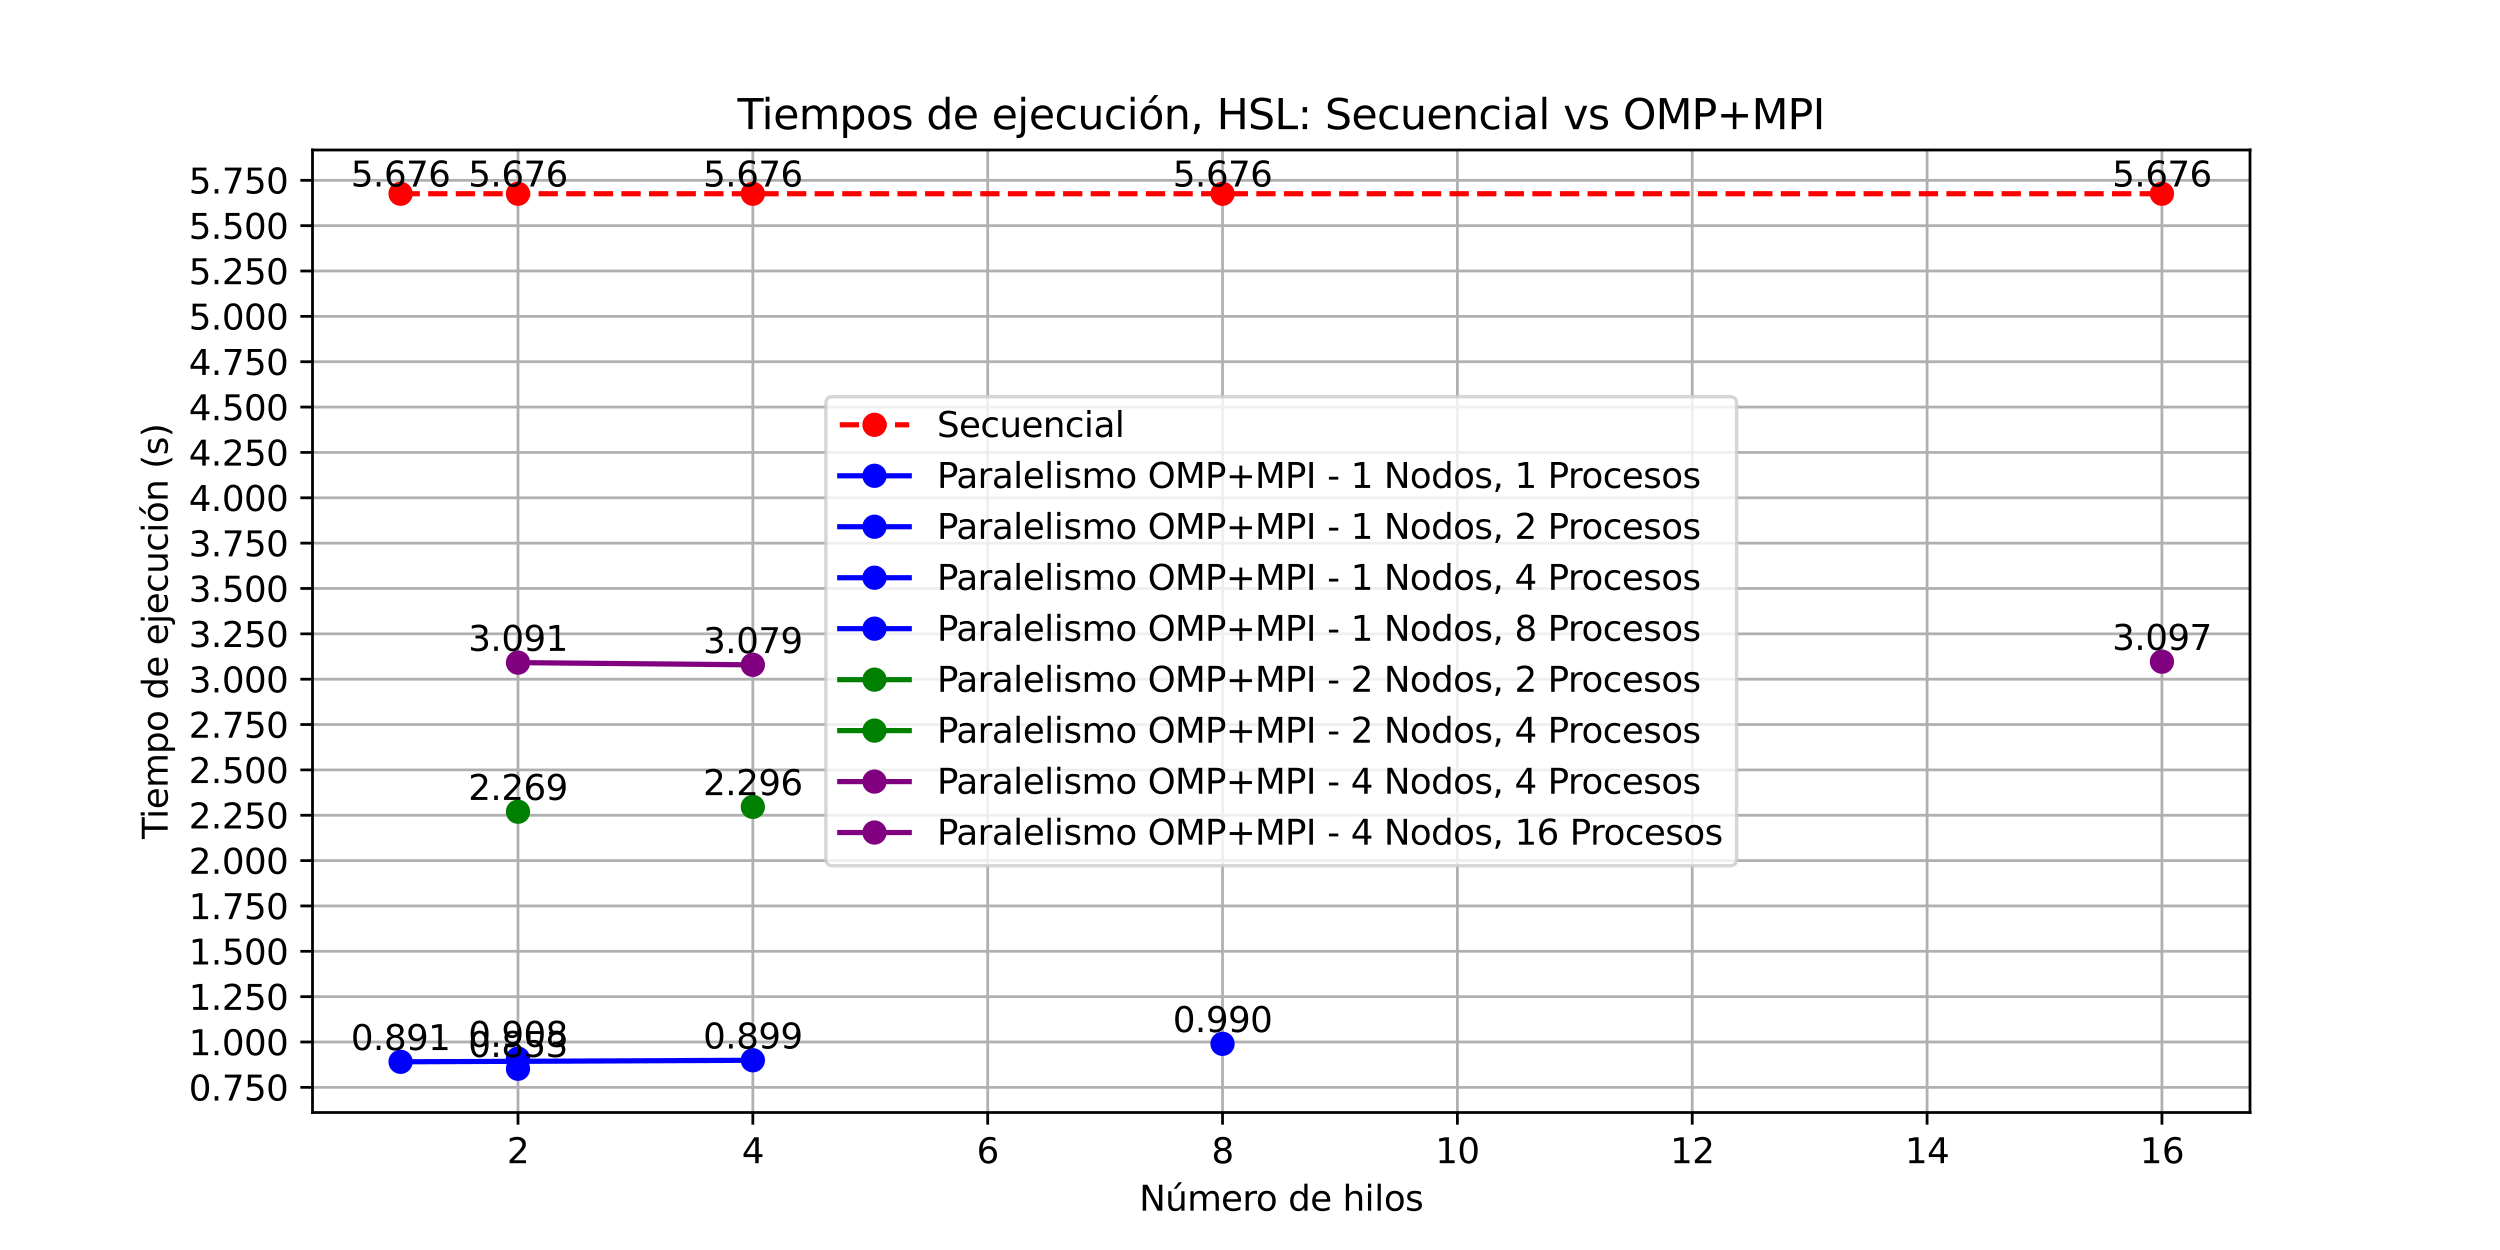<?xml version="1.0" encoding="utf-8" standalone="no"?>
<!DOCTYPE svg PUBLIC "-//W3C//DTD SVG 1.1//EN"
  "http://www.w3.org/Graphics/SVG/1.1/DTD/svg11.dtd">
<svg xmlns:xlink="http://www.w3.org/1999/xlink" width="720pt" height="360pt" viewBox="0 0 720 360" xmlns="http://www.w3.org/2000/svg" version="1.1">
 <defs>
  <style type="text/css">*{stroke-linejoin: round; stroke-linecap: butt}</style>
 </defs>
 <g id="figure_1">
  <g id="patch_1">
   <path d="M 0 360 
L 720 360 
L 720 0 
L 0 0 
z
" style="fill: #ffffff"/>
  </g>
  <g id="axes_1">
   <g id="patch_2">
    <path d="M 90 320.4 
L 648 320.4 
L 648 43.2 
L 90 43.2 
z
" style="fill: #ffffff"/>
   </g>
   <g id="matplotlib.axis_1">
    <g id="xtick_1">
     <g id="line2d_1">
      <path d="M 149.182 320.4 
L 149.182 43.2 
" clip-path="url(#p41caa28c9c)" style="fill: none; stroke: #b0b0b0; stroke-width: 0.8; stroke-linecap: square"/>
     </g>
     <g id="line2d_2">
      <defs>
       <path id="m4f00acf1e9" d="M 0 0 
L 0 3.5 
" style="stroke: #000000; stroke-width: 0.8"/>
      </defs>
      <g>
       <use xlink:href="#m4f00acf1e9" x="149.182" y="320.4" style="stroke: #000000; stroke-width: 0.8"/>
      </g>
     </g>
     <g id="text_1">
      <!-- 2 -->
      <g transform="translate(146.001 334.998) scale(0.1 -0.1)">
       <defs>
        <path id="DejaVuSans-32" d="M 1228 531 
L 3431 531 
L 3431 0 
L 469 0 
L 469 531 
Q 828 903 1448 1529 
Q 2069 2156 2228 2338 
Q 2531 2678 2651 2914 
Q 2772 3150 2772 3378 
Q 2772 3750 2511 3984 
Q 2250 4219 1831 4219 
Q 1534 4219 1204 4116 
Q 875 4013 500 3803 
L 500 4441 
Q 881 4594 1212 4672 
Q 1544 4750 1819 4750 
Q 2544 4750 2975 4387 
Q 3406 4025 3406 3419 
Q 3406 3131 3298 2873 
Q 3191 2616 2906 2266 
Q 2828 2175 2409 1742 
Q 1991 1309 1228 531 
z
" transform="scale(0.016)"/>
       </defs>
       <use xlink:href="#DejaVuSans-32"/>
      </g>
     </g>
    </g>
    <g id="xtick_2">
     <g id="line2d_3">
      <path d="M 216.818 320.4 
L 216.818 43.2 
" clip-path="url(#p41caa28c9c)" style="fill: none; stroke: #b0b0b0; stroke-width: 0.8; stroke-linecap: square"/>
     </g>
     <g id="line2d_4">
      <g>
       <use xlink:href="#m4f00acf1e9" x="216.818" y="320.4" style="stroke: #000000; stroke-width: 0.8"/>
      </g>
     </g>
     <g id="text_2">
      <!-- 4 -->
      <g transform="translate(213.637 334.998) scale(0.1 -0.1)">
       <defs>
        <path id="DejaVuSans-34" d="M 2419 4116 
L 825 1625 
L 2419 1625 
L 2419 4116 
z
M 2253 4666 
L 3047 4666 
L 3047 1625 
L 3713 1625 
L 3713 1100 
L 3047 1100 
L 3047 0 
L 2419 0 
L 2419 1100 
L 313 1100 
L 313 1709 
L 2253 4666 
z
" transform="scale(0.016)"/>
       </defs>
       <use xlink:href="#DejaVuSans-34"/>
      </g>
     </g>
    </g>
    <g id="xtick_3">
     <g id="line2d_5">
      <path d="M 284.455 320.4 
L 284.455 43.2 
" clip-path="url(#p41caa28c9c)" style="fill: none; stroke: #b0b0b0; stroke-width: 0.8; stroke-linecap: square"/>
     </g>
     <g id="line2d_6">
      <g>
       <use xlink:href="#m4f00acf1e9" x="284.455" y="320.4" style="stroke: #000000; stroke-width: 0.8"/>
      </g>
     </g>
     <g id="text_3">
      <!-- 6 -->
      <g transform="translate(281.273 334.998) scale(0.1 -0.1)">
       <defs>
        <path id="DejaVuSans-36" d="M 2113 2584 
Q 1688 2584 1439 2293 
Q 1191 2003 1191 1497 
Q 1191 994 1439 701 
Q 1688 409 2113 409 
Q 2538 409 2786 701 
Q 3034 994 3034 1497 
Q 3034 2003 2786 2293 
Q 2538 2584 2113 2584 
z
M 3366 4563 
L 3366 3988 
Q 3128 4100 2886 4159 
Q 2644 4219 2406 4219 
Q 1781 4219 1451 3797 
Q 1122 3375 1075 2522 
Q 1259 2794 1537 2939 
Q 1816 3084 2150 3084 
Q 2853 3084 3261 2657 
Q 3669 2231 3669 1497 
Q 3669 778 3244 343 
Q 2819 -91 2113 -91 
Q 1303 -91 875 529 
Q 447 1150 447 2328 
Q 447 3434 972 4092 
Q 1497 4750 2381 4750 
Q 2619 4750 2861 4703 
Q 3103 4656 3366 4563 
z
" transform="scale(0.016)"/>
       </defs>
       <use xlink:href="#DejaVuSans-36"/>
      </g>
     </g>
    </g>
    <g id="xtick_4">
     <g id="line2d_7">
      <path d="M 352.091 320.4 
L 352.091 43.2 
" clip-path="url(#p41caa28c9c)" style="fill: none; stroke: #b0b0b0; stroke-width: 0.8; stroke-linecap: square"/>
     </g>
     <g id="line2d_8">
      <g>
       <use xlink:href="#m4f00acf1e9" x="352.091" y="320.4" style="stroke: #000000; stroke-width: 0.8"/>
      </g>
     </g>
     <g id="text_4">
      <!-- 8 -->
      <g transform="translate(348.91 334.998) scale(0.1 -0.1)">
       <defs>
        <path id="DejaVuSans-38" d="M 2034 2216 
Q 1584 2216 1326 1975 
Q 1069 1734 1069 1313 
Q 1069 891 1326 650 
Q 1584 409 2034 409 
Q 2484 409 2743 651 
Q 3003 894 3003 1313 
Q 3003 1734 2745 1975 
Q 2488 2216 2034 2216 
z
M 1403 2484 
Q 997 2584 770 2862 
Q 544 3141 544 3541 
Q 544 4100 942 4425 
Q 1341 4750 2034 4750 
Q 2731 4750 3128 4425 
Q 3525 4100 3525 3541 
Q 3525 3141 3298 2862 
Q 3072 2584 2669 2484 
Q 3125 2378 3379 2068 
Q 3634 1759 3634 1313 
Q 3634 634 3220 271 
Q 2806 -91 2034 -91 
Q 1263 -91 848 271 
Q 434 634 434 1313 
Q 434 1759 690 2068 
Q 947 2378 1403 2484 
z
M 1172 3481 
Q 1172 3119 1398 2916 
Q 1625 2713 2034 2713 
Q 2441 2713 2670 2916 
Q 2900 3119 2900 3481 
Q 2900 3844 2670 4047 
Q 2441 4250 2034 4250 
Q 1625 4250 1398 4047 
Q 1172 3844 1172 3481 
z
" transform="scale(0.016)"/>
       </defs>
       <use xlink:href="#DejaVuSans-38"/>
      </g>
     </g>
    </g>
    <g id="xtick_5">
     <g id="line2d_9">
      <path d="M 419.727 320.4 
L 419.727 43.2 
" clip-path="url(#p41caa28c9c)" style="fill: none; stroke: #b0b0b0; stroke-width: 0.8; stroke-linecap: square"/>
     </g>
     <g id="line2d_10">
      <g>
       <use xlink:href="#m4f00acf1e9" x="419.727" y="320.4" style="stroke: #000000; stroke-width: 0.8"/>
      </g>
     </g>
     <g id="text_5">
      <!-- 10 -->
      <g transform="translate(413.365 334.998) scale(0.1 -0.1)">
       <defs>
        <path id="DejaVuSans-31" d="M 794 531 
L 1825 531 
L 1825 4091 
L 703 3866 
L 703 4441 
L 1819 4666 
L 2450 4666 
L 2450 531 
L 3481 531 
L 3481 0 
L 794 0 
L 794 531 
z
" transform="scale(0.016)"/>
        <path id="DejaVuSans-30" d="M 2034 4250 
Q 1547 4250 1301 3770 
Q 1056 3291 1056 2328 
Q 1056 1369 1301 889 
Q 1547 409 2034 409 
Q 2525 409 2770 889 
Q 3016 1369 3016 2328 
Q 3016 3291 2770 3770 
Q 2525 4250 2034 4250 
z
M 2034 4750 
Q 2819 4750 3233 4129 
Q 3647 3509 3647 2328 
Q 3647 1150 3233 529 
Q 2819 -91 2034 -91 
Q 1250 -91 836 529 
Q 422 1150 422 2328 
Q 422 3509 836 4129 
Q 1250 4750 2034 4750 
z
" transform="scale(0.016)"/>
       </defs>
       <use xlink:href="#DejaVuSans-31"/>
       <use xlink:href="#DejaVuSans-30" x="63.623"/>
      </g>
     </g>
    </g>
    <g id="xtick_6">
     <g id="line2d_11">
      <path d="M 487.364 320.4 
L 487.364 43.2 
" clip-path="url(#p41caa28c9c)" style="fill: none; stroke: #b0b0b0; stroke-width: 0.8; stroke-linecap: square"/>
     </g>
     <g id="line2d_12">
      <g>
       <use xlink:href="#m4f00acf1e9" x="487.364" y="320.4" style="stroke: #000000; stroke-width: 0.8"/>
      </g>
     </g>
     <g id="text_6">
      <!-- 12 -->
      <g transform="translate(481.001 334.998) scale(0.1 -0.1)">
       <use xlink:href="#DejaVuSans-31"/>
       <use xlink:href="#DejaVuSans-32" x="63.623"/>
      </g>
     </g>
    </g>
    <g id="xtick_7">
     <g id="line2d_13">
      <path d="M 555 320.4 
L 555 43.2 
" clip-path="url(#p41caa28c9c)" style="fill: none; stroke: #b0b0b0; stroke-width: 0.8; stroke-linecap: square"/>
     </g>
     <g id="line2d_14">
      <g>
       <use xlink:href="#m4f00acf1e9" x="555" y="320.4" style="stroke: #000000; stroke-width: 0.8"/>
      </g>
     </g>
     <g id="text_7">
      <!-- 14 -->
      <g transform="translate(548.638 334.998) scale(0.1 -0.1)">
       <use xlink:href="#DejaVuSans-31"/>
       <use xlink:href="#DejaVuSans-34" x="63.623"/>
      </g>
     </g>
    </g>
    <g id="xtick_8">
     <g id="line2d_15">
      <path d="M 622.636 320.4 
L 622.636 43.2 
" clip-path="url(#p41caa28c9c)" style="fill: none; stroke: #b0b0b0; stroke-width: 0.8; stroke-linecap: square"/>
     </g>
     <g id="line2d_16">
      <g>
       <use xlink:href="#m4f00acf1e9" x="622.636" y="320.4" style="stroke: #000000; stroke-width: 0.8"/>
      </g>
     </g>
     <g id="text_8">
      <!-- 16 -->
      <g transform="translate(616.274 334.998) scale(0.1 -0.1)">
       <use xlink:href="#DejaVuSans-31"/>
       <use xlink:href="#DejaVuSans-36" x="63.623"/>
      </g>
     </g>
    </g>
    <g id="text_9">
     <!-- Número de hilos -->
     <g transform="translate(328.102 348.677) scale(0.1 -0.1)">
      <defs>
       <path id="DejaVuSans-4e" d="M 628 4666 
L 1478 4666 
L 3547 763 
L 3547 4666 
L 4159 4666 
L 4159 0 
L 3309 0 
L 1241 3903 
L 1241 0 
L 628 0 
L 628 4666 
z
" transform="scale(0.016)"/>
       <path id="DejaVuSans-fa" d="M 544 1381 
L 544 3500 
L 1119 3500 
L 1119 1403 
Q 1119 906 1312 657 
Q 1506 409 1894 409 
Q 2359 409 2629 706 
Q 2900 1003 2900 1516 
L 2900 3500 
L 3475 3500 
L 3475 0 
L 2900 0 
L 2900 538 
Q 2691 219 2414 64 
Q 2138 -91 1772 -91 
Q 1169 -91 856 284 
Q 544 659 544 1381 
z
M 1991 3584 
L 1991 3584 
z
M 2418 5119 
L 3040 5119 
L 2022 3944 
L 1543 3944 
L 2418 5119 
z
" transform="scale(0.016)"/>
       <path id="DejaVuSans-6d" d="M 3328 2828 
Q 3544 3216 3844 3400 
Q 4144 3584 4550 3584 
Q 5097 3584 5394 3201 
Q 5691 2819 5691 2113 
L 5691 0 
L 5113 0 
L 5113 2094 
Q 5113 2597 4934 2840 
Q 4756 3084 4391 3084 
Q 3944 3084 3684 2787 
Q 3425 2491 3425 1978 
L 3425 0 
L 2847 0 
L 2847 2094 
Q 2847 2600 2669 2842 
Q 2491 3084 2119 3084 
Q 1678 3084 1418 2786 
Q 1159 2488 1159 1978 
L 1159 0 
L 581 0 
L 581 3500 
L 1159 3500 
L 1159 2956 
Q 1356 3278 1631 3431 
Q 1906 3584 2284 3584 
Q 2666 3584 2933 3390 
Q 3200 3197 3328 2828 
z
" transform="scale(0.016)"/>
       <path id="DejaVuSans-65" d="M 3597 1894 
L 3597 1613 
L 953 1613 
Q 991 1019 1311 708 
Q 1631 397 2203 397 
Q 2534 397 2845 478 
Q 3156 559 3463 722 
L 3463 178 
Q 3153 47 2828 -22 
Q 2503 -91 2169 -91 
Q 1331 -91 842 396 
Q 353 884 353 1716 
Q 353 2575 817 3079 
Q 1281 3584 2069 3584 
Q 2775 3584 3186 3129 
Q 3597 2675 3597 1894 
z
M 3022 2063 
Q 3016 2534 2758 2815 
Q 2500 3097 2075 3097 
Q 1594 3097 1305 2825 
Q 1016 2553 972 2059 
L 3022 2063 
z
" transform="scale(0.016)"/>
       <path id="DejaVuSans-72" d="M 2631 2963 
Q 2534 3019 2420 3045 
Q 2306 3072 2169 3072 
Q 1681 3072 1420 2755 
Q 1159 2438 1159 1844 
L 1159 0 
L 581 0 
L 581 3500 
L 1159 3500 
L 1159 2956 
Q 1341 3275 1631 3429 
Q 1922 3584 2338 3584 
Q 2397 3584 2469 3576 
Q 2541 3569 2628 3553 
L 2631 2963 
z
" transform="scale(0.016)"/>
       <path id="DejaVuSans-6f" d="M 1959 3097 
Q 1497 3097 1228 2736 
Q 959 2375 959 1747 
Q 959 1119 1226 758 
Q 1494 397 1959 397 
Q 2419 397 2687 759 
Q 2956 1122 2956 1747 
Q 2956 2369 2687 2733 
Q 2419 3097 1959 3097 
z
M 1959 3584 
Q 2709 3584 3137 3096 
Q 3566 2609 3566 1747 
Q 3566 888 3137 398 
Q 2709 -91 1959 -91 
Q 1206 -91 779 398 
Q 353 888 353 1747 
Q 353 2609 779 3096 
Q 1206 3584 1959 3584 
z
" transform="scale(0.016)"/>
       <path id="DejaVuSans-20" transform="scale(0.016)"/>
       <path id="DejaVuSans-64" d="M 2906 2969 
L 2906 4863 
L 3481 4863 
L 3481 0 
L 2906 0 
L 2906 525 
Q 2725 213 2448 61 
Q 2172 -91 1784 -91 
Q 1150 -91 751 415 
Q 353 922 353 1747 
Q 353 2572 751 3078 
Q 1150 3584 1784 3584 
Q 2172 3584 2448 3432 
Q 2725 3281 2906 2969 
z
M 947 1747 
Q 947 1113 1208 752 
Q 1469 391 1925 391 
Q 2381 391 2643 752 
Q 2906 1113 2906 1747 
Q 2906 2381 2643 2742 
Q 2381 3103 1925 3103 
Q 1469 3103 1208 2742 
Q 947 2381 947 1747 
z
" transform="scale(0.016)"/>
       <path id="DejaVuSans-68" d="M 3513 2113 
L 3513 0 
L 2938 0 
L 2938 2094 
Q 2938 2591 2744 2837 
Q 2550 3084 2163 3084 
Q 1697 3084 1428 2787 
Q 1159 2491 1159 1978 
L 1159 0 
L 581 0 
L 581 4863 
L 1159 4863 
L 1159 2956 
Q 1366 3272 1645 3428 
Q 1925 3584 2291 3584 
Q 2894 3584 3203 3211 
Q 3513 2838 3513 2113 
z
" transform="scale(0.016)"/>
       <path id="DejaVuSans-69" d="M 603 3500 
L 1178 3500 
L 1178 0 
L 603 0 
L 603 3500 
z
M 603 4863 
L 1178 4863 
L 1178 4134 
L 603 4134 
L 603 4863 
z
" transform="scale(0.016)"/>
       <path id="DejaVuSans-6c" d="M 603 4863 
L 1178 4863 
L 1178 0 
L 603 0 
L 603 4863 
z
" transform="scale(0.016)"/>
       <path id="DejaVuSans-73" d="M 2834 3397 
L 2834 2853 
Q 2591 2978 2328 3040 
Q 2066 3103 1784 3103 
Q 1356 3103 1142 2972 
Q 928 2841 928 2578 
Q 928 2378 1081 2264 
Q 1234 2150 1697 2047 
L 1894 2003 
Q 2506 1872 2764 1633 
Q 3022 1394 3022 966 
Q 3022 478 2636 193 
Q 2250 -91 1575 -91 
Q 1294 -91 989 -36 
Q 684 19 347 128 
L 347 722 
Q 666 556 975 473 
Q 1284 391 1588 391 
Q 1994 391 2212 530 
Q 2431 669 2431 922 
Q 2431 1156 2273 1281 
Q 2116 1406 1581 1522 
L 1381 1569 
Q 847 1681 609 1914 
Q 372 2147 372 2553 
Q 372 3047 722 3315 
Q 1072 3584 1716 3584 
Q 2034 3584 2315 3537 
Q 2597 3491 2834 3397 
z
" transform="scale(0.016)"/>
      </defs>
      <use xlink:href="#DejaVuSans-4e"/>
      <use xlink:href="#DejaVuSans-fa" x="74.805"/>
      <use xlink:href="#DejaVuSans-6d" x="138.184"/>
      <use xlink:href="#DejaVuSans-65" x="235.596"/>
      <use xlink:href="#DejaVuSans-72" x="297.119"/>
      <use xlink:href="#DejaVuSans-6f" x="335.982"/>
      <use xlink:href="#DejaVuSans-20" x="397.164"/>
      <use xlink:href="#DejaVuSans-64" x="428.951"/>
      <use xlink:href="#DejaVuSans-65" x="492.428"/>
      <use xlink:href="#DejaVuSans-20" x="553.951"/>
      <use xlink:href="#DejaVuSans-68" x="585.738"/>
      <use xlink:href="#DejaVuSans-69" x="649.117"/>
      <use xlink:href="#DejaVuSans-6c" x="676.9"/>
      <use xlink:href="#DejaVuSans-6f" x="704.684"/>
      <use xlink:href="#DejaVuSans-73" x="765.865"/>
     </g>
    </g>
   </g>
   <g id="matplotlib.axis_2">
    <g id="ytick_1">
     <g id="line2d_17">
      <path d="M 90 313.16 
L 648 313.16 
" clip-path="url(#p41caa28c9c)" style="fill: none; stroke: #b0b0b0; stroke-width: 0.8; stroke-linecap: square"/>
     </g>
     <g id="line2d_18">
      <defs>
       <path id="m73d36de536" d="M 0 0 
L -3.5 0 
" style="stroke: #000000; stroke-width: 0.8"/>
      </defs>
      <g>
       <use xlink:href="#m73d36de536" x="90" y="313.16" style="stroke: #000000; stroke-width: 0.8"/>
      </g>
     </g>
     <g id="text_10">
      <!-- 0.750 -->
      <g transform="translate(54.372 316.96) scale(0.1 -0.1)">
       <defs>
        <path id="DejaVuSans-2e" d="M 684 794 
L 1344 794 
L 1344 0 
L 684 0 
L 684 794 
z
" transform="scale(0.016)"/>
        <path id="DejaVuSans-37" d="M 525 4666 
L 3525 4666 
L 3525 4397 
L 1831 0 
L 1172 0 
L 2766 4134 
L 525 4134 
L 525 4666 
z
" transform="scale(0.016)"/>
        <path id="DejaVuSans-35" d="M 691 4666 
L 3169 4666 
L 3169 4134 
L 1269 4134 
L 1269 2991 
Q 1406 3038 1543 3061 
Q 1681 3084 1819 3084 
Q 2600 3084 3056 2656 
Q 3513 2228 3513 1497 
Q 3513 744 3044 326 
Q 2575 -91 1722 -91 
Q 1428 -91 1123 -41 
Q 819 9 494 109 
L 494 744 
Q 775 591 1075 516 
Q 1375 441 1709 441 
Q 2250 441 2565 725 
Q 2881 1009 2881 1497 
Q 2881 1984 2565 2268 
Q 2250 2553 1709 2553 
Q 1456 2553 1204 2497 
Q 953 2441 691 2322 
L 691 4666 
z
" transform="scale(0.016)"/>
       </defs>
       <use xlink:href="#DejaVuSans-30"/>
       <use xlink:href="#DejaVuSans-2e" x="63.623"/>
       <use xlink:href="#DejaVuSans-37" x="95.41"/>
       <use xlink:href="#DejaVuSans-35" x="159.033"/>
       <use xlink:href="#DejaVuSans-30" x="222.656"/>
      </g>
     </g>
    </g>
    <g id="ytick_2">
     <g id="line2d_19">
      <path d="M 90 300.099 
L 648 300.099 
" clip-path="url(#p41caa28c9c)" style="fill: none; stroke: #b0b0b0; stroke-width: 0.8; stroke-linecap: square"/>
     </g>
     <g id="line2d_20">
      <g>
       <use xlink:href="#m73d36de536" x="90" y="300.099" style="stroke: #000000; stroke-width: 0.8"/>
      </g>
     </g>
     <g id="text_11">
      <!-- 1.000 -->
      <g transform="translate(54.372 303.898) scale(0.1 -0.1)">
       <use xlink:href="#DejaVuSans-31"/>
       <use xlink:href="#DejaVuSans-2e" x="63.623"/>
       <use xlink:href="#DejaVuSans-30" x="95.41"/>
       <use xlink:href="#DejaVuSans-30" x="159.033"/>
       <use xlink:href="#DejaVuSans-30" x="222.656"/>
      </g>
     </g>
    </g>
    <g id="ytick_3">
     <g id="line2d_21">
      <path d="M 90 287.038 
L 648 287.038 
" clip-path="url(#p41caa28c9c)" style="fill: none; stroke: #b0b0b0; stroke-width: 0.8; stroke-linecap: square"/>
     </g>
     <g id="line2d_22">
      <g>
       <use xlink:href="#m73d36de536" x="90" y="287.038" style="stroke: #000000; stroke-width: 0.8"/>
      </g>
     </g>
     <g id="text_12">
      <!-- 1.250 -->
      <g transform="translate(54.372 290.837) scale(0.1 -0.1)">
       <use xlink:href="#DejaVuSans-31"/>
       <use xlink:href="#DejaVuSans-2e" x="63.623"/>
       <use xlink:href="#DejaVuSans-32" x="95.41"/>
       <use xlink:href="#DejaVuSans-35" x="159.033"/>
       <use xlink:href="#DejaVuSans-30" x="222.656"/>
      </g>
     </g>
    </g>
    <g id="ytick_4">
     <g id="line2d_23">
      <path d="M 90 273.976 
L 648 273.976 
" clip-path="url(#p41caa28c9c)" style="fill: none; stroke: #b0b0b0; stroke-width: 0.8; stroke-linecap: square"/>
     </g>
     <g id="line2d_24">
      <g>
       <use xlink:href="#m73d36de536" x="90" y="273.976" style="stroke: #000000; stroke-width: 0.8"/>
      </g>
     </g>
     <g id="text_13">
      <!-- 1.500 -->
      <g transform="translate(54.372 277.775) scale(0.1 -0.1)">
       <use xlink:href="#DejaVuSans-31"/>
       <use xlink:href="#DejaVuSans-2e" x="63.623"/>
       <use xlink:href="#DejaVuSans-35" x="95.41"/>
       <use xlink:href="#DejaVuSans-30" x="159.033"/>
       <use xlink:href="#DejaVuSans-30" x="222.656"/>
      </g>
     </g>
    </g>
    <g id="ytick_5">
     <g id="line2d_25">
      <path d="M 90 260.915 
L 648 260.915 
" clip-path="url(#p41caa28c9c)" style="fill: none; stroke: #b0b0b0; stroke-width: 0.8; stroke-linecap: square"/>
     </g>
     <g id="line2d_26">
      <g>
       <use xlink:href="#m73d36de536" x="90" y="260.915" style="stroke: #000000; stroke-width: 0.8"/>
      </g>
     </g>
     <g id="text_14">
      <!-- 1.750 -->
      <g transform="translate(54.372 264.714) scale(0.1 -0.1)">
       <use xlink:href="#DejaVuSans-31"/>
       <use xlink:href="#DejaVuSans-2e" x="63.623"/>
       <use xlink:href="#DejaVuSans-37" x="95.41"/>
       <use xlink:href="#DejaVuSans-35" x="159.033"/>
       <use xlink:href="#DejaVuSans-30" x="222.656"/>
      </g>
     </g>
    </g>
    <g id="ytick_6">
     <g id="line2d_27">
      <path d="M 90 247.853 
L 648 247.853 
" clip-path="url(#p41caa28c9c)" style="fill: none; stroke: #b0b0b0; stroke-width: 0.8; stroke-linecap: square"/>
     </g>
     <g id="line2d_28">
      <g>
       <use xlink:href="#m73d36de536" x="90" y="247.853" style="stroke: #000000; stroke-width: 0.8"/>
      </g>
     </g>
     <g id="text_15">
      <!-- 2.000 -->
      <g transform="translate(54.372 251.652) scale(0.1 -0.1)">
       <use xlink:href="#DejaVuSans-32"/>
       <use xlink:href="#DejaVuSans-2e" x="63.623"/>
       <use xlink:href="#DejaVuSans-30" x="95.41"/>
       <use xlink:href="#DejaVuSans-30" x="159.033"/>
       <use xlink:href="#DejaVuSans-30" x="222.656"/>
      </g>
     </g>
    </g>
    <g id="ytick_7">
     <g id="line2d_29">
      <path d="M 90 234.792 
L 648 234.792 
" clip-path="url(#p41caa28c9c)" style="fill: none; stroke: #b0b0b0; stroke-width: 0.8; stroke-linecap: square"/>
     </g>
     <g id="line2d_30">
      <g>
       <use xlink:href="#m73d36de536" x="90" y="234.792" style="stroke: #000000; stroke-width: 0.8"/>
      </g>
     </g>
     <g id="text_16">
      <!-- 2.250 -->
      <g transform="translate(54.372 238.591) scale(0.1 -0.1)">
       <use xlink:href="#DejaVuSans-32"/>
       <use xlink:href="#DejaVuSans-2e" x="63.623"/>
       <use xlink:href="#DejaVuSans-32" x="95.41"/>
       <use xlink:href="#DejaVuSans-35" x="159.033"/>
       <use xlink:href="#DejaVuSans-30" x="222.656"/>
      </g>
     </g>
    </g>
    <g id="ytick_8">
     <g id="line2d_31">
      <path d="M 90 221.73 
L 648 221.73 
" clip-path="url(#p41caa28c9c)" style="fill: none; stroke: #b0b0b0; stroke-width: 0.8; stroke-linecap: square"/>
     </g>
     <g id="line2d_32">
      <g>
       <use xlink:href="#m73d36de536" x="90" y="221.73" style="stroke: #000000; stroke-width: 0.8"/>
      </g>
     </g>
     <g id="text_17">
      <!-- 2.500 -->
      <g transform="translate(54.372 225.529) scale(0.1 -0.1)">
       <use xlink:href="#DejaVuSans-32"/>
       <use xlink:href="#DejaVuSans-2e" x="63.623"/>
       <use xlink:href="#DejaVuSans-35" x="95.41"/>
       <use xlink:href="#DejaVuSans-30" x="159.033"/>
       <use xlink:href="#DejaVuSans-30" x="222.656"/>
      </g>
     </g>
    </g>
    <g id="ytick_9">
     <g id="line2d_33">
      <path d="M 90 208.669 
L 648 208.669 
" clip-path="url(#p41caa28c9c)" style="fill: none; stroke: #b0b0b0; stroke-width: 0.8; stroke-linecap: square"/>
     </g>
     <g id="line2d_34">
      <g>
       <use xlink:href="#m73d36de536" x="90" y="208.669" style="stroke: #000000; stroke-width: 0.8"/>
      </g>
     </g>
     <g id="text_18">
      <!-- 2.750 -->
      <g transform="translate(54.372 212.468) scale(0.1 -0.1)">
       <use xlink:href="#DejaVuSans-32"/>
       <use xlink:href="#DejaVuSans-2e" x="63.623"/>
       <use xlink:href="#DejaVuSans-37" x="95.41"/>
       <use xlink:href="#DejaVuSans-35" x="159.033"/>
       <use xlink:href="#DejaVuSans-30" x="222.656"/>
      </g>
     </g>
    </g>
    <g id="ytick_10">
     <g id="line2d_35">
      <path d="M 90 195.607 
L 648 195.607 
" clip-path="url(#p41caa28c9c)" style="fill: none; stroke: #b0b0b0; stroke-width: 0.8; stroke-linecap: square"/>
     </g>
     <g id="line2d_36">
      <g>
       <use xlink:href="#m73d36de536" x="90" y="195.607" style="stroke: #000000; stroke-width: 0.8"/>
      </g>
     </g>
     <g id="text_19">
      <!-- 3.000 -->
      <g transform="translate(54.372 199.406) scale(0.1 -0.1)">
       <defs>
        <path id="DejaVuSans-33" d="M 2597 2516 
Q 3050 2419 3304 2112 
Q 3559 1806 3559 1356 
Q 3559 666 3084 287 
Q 2609 -91 1734 -91 
Q 1441 -91 1130 -33 
Q 819 25 488 141 
L 488 750 
Q 750 597 1062 519 
Q 1375 441 1716 441 
Q 2309 441 2620 675 
Q 2931 909 2931 1356 
Q 2931 1769 2642 2001 
Q 2353 2234 1838 2234 
L 1294 2234 
L 1294 2753 
L 1863 2753 
Q 2328 2753 2575 2939 
Q 2822 3125 2822 3475 
Q 2822 3834 2567 4026 
Q 2313 4219 1838 4219 
Q 1578 4219 1281 4162 
Q 984 4106 628 3988 
L 628 4550 
Q 988 4650 1302 4700 
Q 1616 4750 1894 4750 
Q 2613 4750 3031 4423 
Q 3450 4097 3450 3541 
Q 3450 3153 3228 2886 
Q 3006 2619 2597 2516 
z
" transform="scale(0.016)"/>
       </defs>
       <use xlink:href="#DejaVuSans-33"/>
       <use xlink:href="#DejaVuSans-2e" x="63.623"/>
       <use xlink:href="#DejaVuSans-30" x="95.41"/>
       <use xlink:href="#DejaVuSans-30" x="159.033"/>
       <use xlink:href="#DejaVuSans-30" x="222.656"/>
      </g>
     </g>
    </g>
    <g id="ytick_11">
     <g id="line2d_37">
      <path d="M 90 182.546 
L 648 182.546 
" clip-path="url(#p41caa28c9c)" style="fill: none; stroke: #b0b0b0; stroke-width: 0.8; stroke-linecap: square"/>
     </g>
     <g id="line2d_38">
      <g>
       <use xlink:href="#m73d36de536" x="90" y="182.546" style="stroke: #000000; stroke-width: 0.8"/>
      </g>
     </g>
     <g id="text_20">
      <!-- 3.250 -->
      <g transform="translate(54.372 186.345) scale(0.1 -0.1)">
       <use xlink:href="#DejaVuSans-33"/>
       <use xlink:href="#DejaVuSans-2e" x="63.623"/>
       <use xlink:href="#DejaVuSans-32" x="95.41"/>
       <use xlink:href="#DejaVuSans-35" x="159.033"/>
       <use xlink:href="#DejaVuSans-30" x="222.656"/>
      </g>
     </g>
    </g>
    <g id="ytick_12">
     <g id="line2d_39">
      <path d="M 90 169.484 
L 648 169.484 
" clip-path="url(#p41caa28c9c)" style="fill: none; stroke: #b0b0b0; stroke-width: 0.8; stroke-linecap: square"/>
     </g>
     <g id="line2d_40">
      <g>
       <use xlink:href="#m73d36de536" x="90" y="169.484" style="stroke: #000000; stroke-width: 0.8"/>
      </g>
     </g>
     <g id="text_21">
      <!-- 3.500 -->
      <g transform="translate(54.372 173.283) scale(0.1 -0.1)">
       <use xlink:href="#DejaVuSans-33"/>
       <use xlink:href="#DejaVuSans-2e" x="63.623"/>
       <use xlink:href="#DejaVuSans-35" x="95.41"/>
       <use xlink:href="#DejaVuSans-30" x="159.033"/>
       <use xlink:href="#DejaVuSans-30" x="222.656"/>
      </g>
     </g>
    </g>
    <g id="ytick_13">
     <g id="line2d_41">
      <path d="M 90 156.423 
L 648 156.423 
" clip-path="url(#p41caa28c9c)" style="fill: none; stroke: #b0b0b0; stroke-width: 0.8; stroke-linecap: square"/>
     </g>
     <g id="line2d_42">
      <g>
       <use xlink:href="#m73d36de536" x="90" y="156.423" style="stroke: #000000; stroke-width: 0.8"/>
      </g>
     </g>
     <g id="text_22">
      <!-- 3.750 -->
      <g transform="translate(54.372 160.222) scale(0.1 -0.1)">
       <use xlink:href="#DejaVuSans-33"/>
       <use xlink:href="#DejaVuSans-2e" x="63.623"/>
       <use xlink:href="#DejaVuSans-37" x="95.41"/>
       <use xlink:href="#DejaVuSans-35" x="159.033"/>
       <use xlink:href="#DejaVuSans-30" x="222.656"/>
      </g>
     </g>
    </g>
    <g id="ytick_14">
     <g id="line2d_43">
      <path d="M 90 143.361 
L 648 143.361 
" clip-path="url(#p41caa28c9c)" style="fill: none; stroke: #b0b0b0; stroke-width: 0.8; stroke-linecap: square"/>
     </g>
     <g id="line2d_44">
      <g>
       <use xlink:href="#m73d36de536" x="90" y="143.361" style="stroke: #000000; stroke-width: 0.8"/>
      </g>
     </g>
     <g id="text_23">
      <!-- 4.000 -->
      <g transform="translate(54.372 147.16) scale(0.1 -0.1)">
       <use xlink:href="#DejaVuSans-34"/>
       <use xlink:href="#DejaVuSans-2e" x="63.623"/>
       <use xlink:href="#DejaVuSans-30" x="95.41"/>
       <use xlink:href="#DejaVuSans-30" x="159.033"/>
       <use xlink:href="#DejaVuSans-30" x="222.656"/>
      </g>
     </g>
    </g>
    <g id="ytick_15">
     <g id="line2d_45">
      <path d="M 90 130.3 
L 648 130.3 
" clip-path="url(#p41caa28c9c)" style="fill: none; stroke: #b0b0b0; stroke-width: 0.8; stroke-linecap: square"/>
     </g>
     <g id="line2d_46">
      <g>
       <use xlink:href="#m73d36de536" x="90" y="130.3" style="stroke: #000000; stroke-width: 0.8"/>
      </g>
     </g>
     <g id="text_24">
      <!-- 4.250 -->
      <g transform="translate(54.372 134.099) scale(0.1 -0.1)">
       <use xlink:href="#DejaVuSans-34"/>
       <use xlink:href="#DejaVuSans-2e" x="63.623"/>
       <use xlink:href="#DejaVuSans-32" x="95.41"/>
       <use xlink:href="#DejaVuSans-35" x="159.033"/>
       <use xlink:href="#DejaVuSans-30" x="222.656"/>
      </g>
     </g>
    </g>
    <g id="ytick_16">
     <g id="line2d_47">
      <path d="M 90 117.238 
L 648 117.238 
" clip-path="url(#p41caa28c9c)" style="fill: none; stroke: #b0b0b0; stroke-width: 0.8; stroke-linecap: square"/>
     </g>
     <g id="line2d_48">
      <g>
       <use xlink:href="#m73d36de536" x="90" y="117.238" style="stroke: #000000; stroke-width: 0.8"/>
      </g>
     </g>
     <g id="text_25">
      <!-- 4.500 -->
      <g transform="translate(54.372 121.037) scale(0.1 -0.1)">
       <use xlink:href="#DejaVuSans-34"/>
       <use xlink:href="#DejaVuSans-2e" x="63.623"/>
       <use xlink:href="#DejaVuSans-35" x="95.41"/>
       <use xlink:href="#DejaVuSans-30" x="159.033"/>
       <use xlink:href="#DejaVuSans-30" x="222.656"/>
      </g>
     </g>
    </g>
    <g id="ytick_17">
     <g id="line2d_49">
      <path d="M 90 104.177 
L 648 104.177 
" clip-path="url(#p41caa28c9c)" style="fill: none; stroke: #b0b0b0; stroke-width: 0.8; stroke-linecap: square"/>
     </g>
     <g id="line2d_50">
      <g>
       <use xlink:href="#m73d36de536" x="90" y="104.177" style="stroke: #000000; stroke-width: 0.8"/>
      </g>
     </g>
     <g id="text_26">
      <!-- 4.750 -->
      <g transform="translate(54.372 107.976) scale(0.1 -0.1)">
       <use xlink:href="#DejaVuSans-34"/>
       <use xlink:href="#DejaVuSans-2e" x="63.623"/>
       <use xlink:href="#DejaVuSans-37" x="95.41"/>
       <use xlink:href="#DejaVuSans-35" x="159.033"/>
       <use xlink:href="#DejaVuSans-30" x="222.656"/>
      </g>
     </g>
    </g>
    <g id="ytick_18">
     <g id="line2d_51">
      <path d="M 90 91.115 
L 648 91.115 
" clip-path="url(#p41caa28c9c)" style="fill: none; stroke: #b0b0b0; stroke-width: 0.8; stroke-linecap: square"/>
     </g>
     <g id="line2d_52">
      <g>
       <use xlink:href="#m73d36de536" x="90" y="91.115" style="stroke: #000000; stroke-width: 0.8"/>
      </g>
     </g>
     <g id="text_27">
      <!-- 5.000 -->
      <g transform="translate(54.372 94.914) scale(0.1 -0.1)">
       <use xlink:href="#DejaVuSans-35"/>
       <use xlink:href="#DejaVuSans-2e" x="63.623"/>
       <use xlink:href="#DejaVuSans-30" x="95.41"/>
       <use xlink:href="#DejaVuSans-30" x="159.033"/>
       <use xlink:href="#DejaVuSans-30" x="222.656"/>
      </g>
     </g>
    </g>
    <g id="ytick_19">
     <g id="line2d_53">
      <path d="M 90 78.054 
L 648 78.054 
" clip-path="url(#p41caa28c9c)" style="fill: none; stroke: #b0b0b0; stroke-width: 0.8; stroke-linecap: square"/>
     </g>
     <g id="line2d_54">
      <g>
       <use xlink:href="#m73d36de536" x="90" y="78.054" style="stroke: #000000; stroke-width: 0.8"/>
      </g>
     </g>
     <g id="text_28">
      <!-- 5.250 -->
      <g transform="translate(54.372 81.853) scale(0.1 -0.1)">
       <use xlink:href="#DejaVuSans-35"/>
       <use xlink:href="#DejaVuSans-2e" x="63.623"/>
       <use xlink:href="#DejaVuSans-32" x="95.41"/>
       <use xlink:href="#DejaVuSans-35" x="159.033"/>
       <use xlink:href="#DejaVuSans-30" x="222.656"/>
      </g>
     </g>
    </g>
    <g id="ytick_20">
     <g id="line2d_55">
      <path d="M 90 64.992 
L 648 64.992 
" clip-path="url(#p41caa28c9c)" style="fill: none; stroke: #b0b0b0; stroke-width: 0.8; stroke-linecap: square"/>
     </g>
     <g id="line2d_56">
      <g>
       <use xlink:href="#m73d36de536" x="90" y="64.992" style="stroke: #000000; stroke-width: 0.8"/>
      </g>
     </g>
     <g id="text_29">
      <!-- 5.500 -->
      <g transform="translate(54.372 68.791) scale(0.1 -0.1)">
       <use xlink:href="#DejaVuSans-35"/>
       <use xlink:href="#DejaVuSans-2e" x="63.623"/>
       <use xlink:href="#DejaVuSans-35" x="95.41"/>
       <use xlink:href="#DejaVuSans-30" x="159.033"/>
       <use xlink:href="#DejaVuSans-30" x="222.656"/>
      </g>
     </g>
    </g>
    <g id="ytick_21">
     <g id="line2d_57">
      <path d="M 90 51.931 
L 648 51.931 
" clip-path="url(#p41caa28c9c)" style="fill: none; stroke: #b0b0b0; stroke-width: 0.8; stroke-linecap: square"/>
     </g>
     <g id="line2d_58">
      <g>
       <use xlink:href="#m73d36de536" x="90" y="51.931" style="stroke: #000000; stroke-width: 0.8"/>
      </g>
     </g>
     <g id="text_30">
      <!-- 5.750 -->
      <g transform="translate(54.372 55.73) scale(0.1 -0.1)">
       <use xlink:href="#DejaVuSans-35"/>
       <use xlink:href="#DejaVuSans-2e" x="63.623"/>
       <use xlink:href="#DejaVuSans-37" x="95.41"/>
       <use xlink:href="#DejaVuSans-35" x="159.033"/>
       <use xlink:href="#DejaVuSans-30" x="222.656"/>
      </g>
     </g>
    </g>
    <g id="text_31">
     <!-- Tiempo de ejecución (s) -->
     <g transform="translate(48.292 241.618) rotate(-90) scale(0.1 -0.1)">
      <defs>
       <path id="DejaVuSans-54" d="M -19 4666 
L 3928 4666 
L 3928 4134 
L 2272 4134 
L 2272 0 
L 1638 0 
L 1638 4134 
L -19 4134 
L -19 4666 
z
" transform="scale(0.016)"/>
       <path id="DejaVuSans-70" d="M 1159 525 
L 1159 -1331 
L 581 -1331 
L 581 3500 
L 1159 3500 
L 1159 2969 
Q 1341 3281 1617 3432 
Q 1894 3584 2278 3584 
Q 2916 3584 3314 3078 
Q 3713 2572 3713 1747 
Q 3713 922 3314 415 
Q 2916 -91 2278 -91 
Q 1894 -91 1617 61 
Q 1341 213 1159 525 
z
M 3116 1747 
Q 3116 2381 2855 2742 
Q 2594 3103 2138 3103 
Q 1681 3103 1420 2742 
Q 1159 2381 1159 1747 
Q 1159 1113 1420 752 
Q 1681 391 2138 391 
Q 2594 391 2855 752 
Q 3116 1113 3116 1747 
z
" transform="scale(0.016)"/>
       <path id="DejaVuSans-6a" d="M 603 3500 
L 1178 3500 
L 1178 -63 
Q 1178 -731 923 -1031 
Q 669 -1331 103 -1331 
L -116 -1331 
L -116 -844 
L 38 -844 
Q 366 -844 484 -692 
Q 603 -541 603 -63 
L 603 3500 
z
M 603 4863 
L 1178 4863 
L 1178 4134 
L 603 4134 
L 603 4863 
z
" transform="scale(0.016)"/>
       <path id="DejaVuSans-63" d="M 3122 3366 
L 3122 2828 
Q 2878 2963 2633 3030 
Q 2388 3097 2138 3097 
Q 1578 3097 1268 2742 
Q 959 2388 959 1747 
Q 959 1106 1268 751 
Q 1578 397 2138 397 
Q 2388 397 2633 464 
Q 2878 531 3122 666 
L 3122 134 
Q 2881 22 2623 -34 
Q 2366 -91 2075 -91 
Q 1284 -91 818 406 
Q 353 903 353 1747 
Q 353 2603 823 3093 
Q 1294 3584 2113 3584 
Q 2378 3584 2631 3529 
Q 2884 3475 3122 3366 
z
" transform="scale(0.016)"/>
       <path id="DejaVuSans-75" d="M 544 1381 
L 544 3500 
L 1119 3500 
L 1119 1403 
Q 1119 906 1312 657 
Q 1506 409 1894 409 
Q 2359 409 2629 706 
Q 2900 1003 2900 1516 
L 2900 3500 
L 3475 3500 
L 3475 0 
L 2900 0 
L 2900 538 
Q 2691 219 2414 64 
Q 2138 -91 1772 -91 
Q 1169 -91 856 284 
Q 544 659 544 1381 
z
M 1991 3584 
L 1991 3584 
z
" transform="scale(0.016)"/>
       <path id="DejaVuSans-f3" d="M 1959 3097 
Q 1497 3097 1228 2736 
Q 959 2375 959 1747 
Q 959 1119 1226 758 
Q 1494 397 1959 397 
Q 2419 397 2687 759 
Q 2956 1122 2956 1747 
Q 2956 2369 2687 2733 
Q 2419 3097 1959 3097 
z
M 1959 3584 
Q 2709 3584 3137 3096 
Q 3566 2609 3566 1747 
Q 3566 888 3137 398 
Q 2709 -91 1959 -91 
Q 1206 -91 779 398 
Q 353 888 353 1747 
Q 353 2609 779 3096 
Q 1206 3584 1959 3584 
z
M 2394 5119 
L 3016 5119 
L 1998 3944 
L 1519 3944 
L 2394 5119 
z
" transform="scale(0.016)"/>
       <path id="DejaVuSans-6e" d="M 3513 2113 
L 3513 0 
L 2938 0 
L 2938 2094 
Q 2938 2591 2744 2837 
Q 2550 3084 2163 3084 
Q 1697 3084 1428 2787 
Q 1159 2491 1159 1978 
L 1159 0 
L 581 0 
L 581 3500 
L 1159 3500 
L 1159 2956 
Q 1366 3272 1645 3428 
Q 1925 3584 2291 3584 
Q 2894 3584 3203 3211 
Q 3513 2838 3513 2113 
z
" transform="scale(0.016)"/>
       <path id="DejaVuSans-28" d="M 1984 4856 
Q 1566 4138 1362 3434 
Q 1159 2731 1159 2009 
Q 1159 1288 1364 580 
Q 1569 -128 1984 -844 
L 1484 -844 
Q 1016 -109 783 600 
Q 550 1309 550 2009 
Q 550 2706 781 3412 
Q 1013 4119 1484 4856 
L 1984 4856 
z
" transform="scale(0.016)"/>
       <path id="DejaVuSans-29" d="M 513 4856 
L 1013 4856 
Q 1481 4119 1714 3412 
Q 1947 2706 1947 2009 
Q 1947 1309 1714 600 
Q 1481 -109 1013 -844 
L 513 -844 
Q 928 -128 1133 580 
Q 1338 1288 1338 2009 
Q 1338 2731 1133 3434 
Q 928 4138 513 4856 
z
" transform="scale(0.016)"/>
      </defs>
      <use xlink:href="#DejaVuSans-54"/>
      <use xlink:href="#DejaVuSans-69" x="57.959"/>
      <use xlink:href="#DejaVuSans-65" x="85.742"/>
      <use xlink:href="#DejaVuSans-6d" x="147.266"/>
      <use xlink:href="#DejaVuSans-70" x="244.678"/>
      <use xlink:href="#DejaVuSans-6f" x="308.154"/>
      <use xlink:href="#DejaVuSans-20" x="369.336"/>
      <use xlink:href="#DejaVuSans-64" x="401.123"/>
      <use xlink:href="#DejaVuSans-65" x="464.6"/>
      <use xlink:href="#DejaVuSans-20" x="526.123"/>
      <use xlink:href="#DejaVuSans-65" x="557.91"/>
      <use xlink:href="#DejaVuSans-6a" x="619.434"/>
      <use xlink:href="#DejaVuSans-65" x="647.217"/>
      <use xlink:href="#DejaVuSans-63" x="708.74"/>
      <use xlink:href="#DejaVuSans-75" x="763.721"/>
      <use xlink:href="#DejaVuSans-63" x="827.1"/>
      <use xlink:href="#DejaVuSans-69" x="882.08"/>
      <use xlink:href="#DejaVuSans-f3" x="909.863"/>
      <use xlink:href="#DejaVuSans-6e" x="971.045"/>
      <use xlink:href="#DejaVuSans-20" x="1034.424"/>
      <use xlink:href="#DejaVuSans-28" x="1066.211"/>
      <use xlink:href="#DejaVuSans-73" x="1105.225"/>
      <use xlink:href="#DejaVuSans-29" x="1157.324"/>
     </g>
    </g>
   </g>
   <g id="line2d_59">
    <path d="M 115.364 55.8 
L 149.182 55.8 
L 216.818 55.8 
L 352.091 55.8 
L 622.636 55.8 
" clip-path="url(#p41caa28c9c)" style="fill: none; stroke-dasharray: 5.55,2.4; stroke-dashoffset: 0; stroke: #ff0000; stroke-width: 1.5"/>
    <defs>
     <path id="mc4a71c1420" d="M 0 3 
C 0.796 3 1.559 2.684 2.121 2.121 
C 2.684 1.559 3 0.796 3 0 
C 3 -0.796 2.684 -1.559 2.121 -2.121 
C 1.559 -2.684 0.796 -3 0 -3 
C -0.796 -3 -1.559 -2.684 -2.121 -2.121 
C -2.684 -1.559 -3 -0.796 -3 0 
C -3 0.796 -2.684 1.559 -2.121 2.121 
C -1.559 2.684 -0.796 3 0 3 
z
" style="stroke: #ff0000"/>
    </defs>
    <g clip-path="url(#p41caa28c9c)">
     <use xlink:href="#mc4a71c1420" x="115.364" y="55.8" style="fill: #ff0000; stroke: #ff0000"/>
     <use xlink:href="#mc4a71c1420" x="149.182" y="55.8" style="fill: #ff0000; stroke: #ff0000"/>
     <use xlink:href="#mc4a71c1420" x="216.818" y="55.8" style="fill: #ff0000; stroke: #ff0000"/>
     <use xlink:href="#mc4a71c1420" x="352.091" y="55.8" style="fill: #ff0000; stroke: #ff0000"/>
     <use xlink:href="#mc4a71c1420" x="622.636" y="55.8" style="fill: #ff0000; stroke: #ff0000"/>
    </g>
   </g>
   <g id="line2d_60">
    <path d="M 149.182 307.8 
" clip-path="url(#p41caa28c9c)" style="fill: none; stroke: #0000ff; stroke-width: 1.5; stroke-linecap: square"/>
    <defs>
     <path id="m07b79620ae" d="M 0 3 
C 0.796 3 1.559 2.684 2.121 2.121 
C 2.684 1.559 3 0.796 3 0 
C 3 -0.796 2.684 -1.559 2.121 -2.121 
C 1.559 -2.684 0.796 -3 0 -3 
C -0.796 -3 -1.559 -2.684 -2.121 -2.121 
C -2.684 -1.559 -3 -0.796 -3 0 
C -3 0.796 -2.684 1.559 -2.121 2.121 
C -1.559 2.684 -0.796 3 0 3 
z
" style="stroke: #0000ff"/>
    </defs>
    <g clip-path="url(#p41caa28c9c)">
     <use xlink:href="#m07b79620ae" x="149.182" y="307.8" style="fill: #0000ff; stroke: #0000ff"/>
    </g>
   </g>
   <g id="line2d_61">
    <path d="M 115.364 305.8 
L 216.818 305.359 
" clip-path="url(#p41caa28c9c)" style="fill: none; stroke: #0000ff; stroke-width: 1.5; stroke-linecap: square"/>
    <g clip-path="url(#p41caa28c9c)">
     <use xlink:href="#m07b79620ae" x="115.364" y="305.8" style="fill: #0000ff; stroke: #0000ff"/>
     <use xlink:href="#m07b79620ae" x="216.818" y="305.359" style="fill: #0000ff; stroke: #0000ff"/>
    </g>
   </g>
   <g id="line2d_62">
    <path d="M 149.182 304.887 
" clip-path="url(#p41caa28c9c)" style="fill: none; stroke: #0000ff; stroke-width: 1.5; stroke-linecap: square"/>
    <g clip-path="url(#p41caa28c9c)">
     <use xlink:href="#m07b79620ae" x="149.182" y="304.887" style="fill: #0000ff; stroke: #0000ff"/>
    </g>
   </g>
   <g id="line2d_63">
    <path d="M 352.091 300.623 
" clip-path="url(#p41caa28c9c)" style="fill: none; stroke: #0000ff; stroke-width: 1.5; stroke-linecap: square"/>
    <g clip-path="url(#p41caa28c9c)">
     <use xlink:href="#m07b79620ae" x="352.091" y="300.623" style="fill: #0000ff; stroke: #0000ff"/>
    </g>
   </g>
   <g id="line2d_64">
    <path d="M 216.818 232.382 
" clip-path="url(#p41caa28c9c)" style="fill: none; stroke: #008000; stroke-width: 1.5; stroke-linecap: square"/>
    <defs>
     <path id="mf8a7423860" d="M 0 3 
C 0.796 3 1.559 2.684 2.121 2.121 
C 2.684 1.559 3 0.796 3 0 
C 3 -0.796 2.684 -1.559 2.121 -2.121 
C 1.559 -2.684 0.796 -3 0 -3 
C -0.796 -3 -1.559 -2.684 -2.121 -2.121 
C -2.684 -1.559 -3 -0.796 -3 0 
C -3 0.796 -2.684 1.559 -2.121 2.121 
C -1.559 2.684 -0.796 3 0 3 
z
" style="stroke: #008000"/>
    </defs>
    <g clip-path="url(#p41caa28c9c)">
     <use xlink:href="#mf8a7423860" x="216.818" y="232.382" style="fill: #008000; stroke: #008000"/>
    </g>
   </g>
   <g id="line2d_65">
    <path d="M 149.182 233.773 
" clip-path="url(#p41caa28c9c)" style="fill: none; stroke: #008000; stroke-width: 1.5; stroke-linecap: square"/>
    <g clip-path="url(#p41caa28c9c)">
     <use xlink:href="#mf8a7423860" x="149.182" y="233.773" style="fill: #008000; stroke: #008000"/>
    </g>
   </g>
   <g id="line2d_66">
    <path d="M 149.182 190.837 
L 216.818 191.476 
" clip-path="url(#p41caa28c9c)" style="fill: none; stroke: #800080; stroke-width: 1.5; stroke-linecap: square"/>
    <defs>
     <path id="m42175271b0" d="M 0 3 
C 0.796 3 1.559 2.684 2.121 2.121 
C 2.684 1.559 3 0.796 3 0 
C 3 -0.796 2.684 -1.559 2.121 -2.121 
C 1.559 -2.684 0.796 -3 0 -3 
C -0.796 -3 -1.559 -2.684 -2.121 -2.121 
C -2.684 -1.559 -3 -0.796 -3 0 
C -3 0.796 -2.684 1.559 -2.121 2.121 
C -1.559 2.684 -0.796 3 0 3 
z
" style="stroke: #800080"/>
    </defs>
    <g clip-path="url(#p41caa28c9c)">
     <use xlink:href="#m42175271b0" x="149.182" y="190.837" style="fill: #800080; stroke: #800080"/>
     <use xlink:href="#m42175271b0" x="216.818" y="191.476" style="fill: #800080; stroke: #800080"/>
    </g>
   </g>
   <g id="line2d_67">
    <path d="M 622.636 190.563 
" clip-path="url(#p41caa28c9c)" style="fill: none; stroke: #800080; stroke-width: 1.5; stroke-linecap: square"/>
    <g clip-path="url(#p41caa28c9c)">
     <use xlink:href="#m42175271b0" x="622.636" y="190.563" style="fill: #800080; stroke: #800080"/>
    </g>
   </g>
   <g id="patch_3">
    <path d="M 90 320.4 
L 90 43.2 
" style="fill: none; stroke: #000000; stroke-width: 0.8; stroke-linejoin: miter; stroke-linecap: square"/>
   </g>
   <g id="patch_4">
    <path d="M 648 320.4 
L 648 43.2 
" style="fill: none; stroke: #000000; stroke-width: 0.8; stroke-linejoin: miter; stroke-linecap: square"/>
   </g>
   <g id="patch_5">
    <path d="M 90 320.4 
L 648 320.4 
" style="fill: none; stroke: #000000; stroke-width: 0.8; stroke-linejoin: miter; stroke-linecap: square"/>
   </g>
   <g id="patch_6">
    <path d="M 90 43.2 
L 648 43.2 
" style="fill: none; stroke: #000000; stroke-width: 0.8; stroke-linejoin: miter; stroke-linecap: square"/>
   </g>
   <g id="text_32">
    <!-- 5.676 -->
    <g transform="translate(101.05 53.72) scale(0.1 -0.1)">
     <use xlink:href="#DejaVuSans-35"/>
     <use xlink:href="#DejaVuSans-2e" x="63.623"/>
     <use xlink:href="#DejaVuSans-36" x="95.41"/>
     <use xlink:href="#DejaVuSans-37" x="159.033"/>
     <use xlink:href="#DejaVuSans-36" x="222.656"/>
    </g>
   </g>
   <g id="text_33">
    <!-- 5.676 -->
    <g transform="translate(134.868 53.72) scale(0.1 -0.1)">
     <use xlink:href="#DejaVuSans-35"/>
     <use xlink:href="#DejaVuSans-2e" x="63.623"/>
     <use xlink:href="#DejaVuSans-36" x="95.41"/>
     <use xlink:href="#DejaVuSans-37" x="159.033"/>
     <use xlink:href="#DejaVuSans-36" x="222.656"/>
    </g>
   </g>
   <g id="text_34">
    <!-- 5.676 -->
    <g transform="translate(202.504 53.72) scale(0.1 -0.1)">
     <use xlink:href="#DejaVuSans-35"/>
     <use xlink:href="#DejaVuSans-2e" x="63.623"/>
     <use xlink:href="#DejaVuSans-36" x="95.41"/>
     <use xlink:href="#DejaVuSans-37" x="159.033"/>
     <use xlink:href="#DejaVuSans-36" x="222.656"/>
    </g>
   </g>
   <g id="text_35">
    <!-- 5.676 -->
    <g transform="translate(337.777 53.72) scale(0.1 -0.1)">
     <use xlink:href="#DejaVuSans-35"/>
     <use xlink:href="#DejaVuSans-2e" x="63.623"/>
     <use xlink:href="#DejaVuSans-36" x="95.41"/>
     <use xlink:href="#DejaVuSans-37" x="159.033"/>
     <use xlink:href="#DejaVuSans-36" x="222.656"/>
    </g>
   </g>
   <g id="text_36">
    <!-- 5.676 -->
    <g transform="translate(608.322 53.72) scale(0.1 -0.1)">
     <use xlink:href="#DejaVuSans-35"/>
     <use xlink:href="#DejaVuSans-2e" x="63.623"/>
     <use xlink:href="#DejaVuSans-36" x="95.41"/>
     <use xlink:href="#DejaVuSans-37" x="159.033"/>
     <use xlink:href="#DejaVuSans-36" x="222.656"/>
    </g>
   </g>
   <g id="text_37">
    <!-- 0.853 -->
    <g transform="translate(134.868 304.414) scale(0.1 -0.1)">
     <use xlink:href="#DejaVuSans-30"/>
     <use xlink:href="#DejaVuSans-2e" x="63.623"/>
     <use xlink:href="#DejaVuSans-38" x="95.41"/>
     <use xlink:href="#DejaVuSans-35" x="159.033"/>
     <use xlink:href="#DejaVuSans-33" x="222.656"/>
    </g>
   </g>
   <g id="text_38">
    <!-- 0.891 -->
    <g transform="translate(101.05 302.414) scale(0.1 -0.1)">
     <defs>
      <path id="DejaVuSans-39" d="M 703 97 
L 703 672 
Q 941 559 1184 500 
Q 1428 441 1663 441 
Q 2288 441 2617 861 
Q 2947 1281 2994 2138 
Q 2813 1869 2534 1725 
Q 2256 1581 1919 1581 
Q 1219 1581 811 2004 
Q 403 2428 403 3163 
Q 403 3881 828 4315 
Q 1253 4750 1959 4750 
Q 2769 4750 3195 4129 
Q 3622 3509 3622 2328 
Q 3622 1225 3098 567 
Q 2575 -91 1691 -91 
Q 1453 -91 1209 -44 
Q 966 3 703 97 
z
M 1959 2075 
Q 2384 2075 2632 2365 
Q 2881 2656 2881 3163 
Q 2881 3666 2632 3958 
Q 2384 4250 1959 4250 
Q 1534 4250 1286 3958 
Q 1038 3666 1038 3163 
Q 1038 2656 1286 2365 
Q 1534 2075 1959 2075 
z
" transform="scale(0.016)"/>
     </defs>
     <use xlink:href="#DejaVuSans-30"/>
     <use xlink:href="#DejaVuSans-2e" x="63.623"/>
     <use xlink:href="#DejaVuSans-38" x="95.41"/>
     <use xlink:href="#DejaVuSans-39" x="159.033"/>
     <use xlink:href="#DejaVuSans-31" x="222.656"/>
    </g>
   </g>
   <g id="text_39">
    <!-- 0.899 -->
    <g transform="translate(202.504 301.973) scale(0.1 -0.1)">
     <use xlink:href="#DejaVuSans-30"/>
     <use xlink:href="#DejaVuSans-2e" x="63.623"/>
     <use xlink:href="#DejaVuSans-38" x="95.41"/>
     <use xlink:href="#DejaVuSans-39" x="159.033"/>
     <use xlink:href="#DejaVuSans-39" x="222.656"/>
    </g>
   </g>
   <g id="text_40">
    <!-- 0.908 -->
    <g transform="translate(134.868 301.502) scale(0.1 -0.1)">
     <use xlink:href="#DejaVuSans-30"/>
     <use xlink:href="#DejaVuSans-2e" x="63.623"/>
     <use xlink:href="#DejaVuSans-39" x="95.41"/>
     <use xlink:href="#DejaVuSans-30" x="159.033"/>
     <use xlink:href="#DejaVuSans-38" x="222.656"/>
    </g>
   </g>
   <g id="text_41">
    <!-- 0.990 -->
    <g transform="translate(337.777 297.237) scale(0.1 -0.1)">
     <use xlink:href="#DejaVuSans-30"/>
     <use xlink:href="#DejaVuSans-2e" x="63.623"/>
     <use xlink:href="#DejaVuSans-39" x="95.41"/>
     <use xlink:href="#DejaVuSans-39" x="159.033"/>
     <use xlink:href="#DejaVuSans-30" x="222.656"/>
    </g>
   </g>
   <g id="text_42">
    <!-- 2.296 -->
    <g transform="translate(202.504 228.996) scale(0.1 -0.1)">
     <use xlink:href="#DejaVuSans-32"/>
     <use xlink:href="#DejaVuSans-2e" x="63.623"/>
     <use xlink:href="#DejaVuSans-32" x="95.41"/>
     <use xlink:href="#DejaVuSans-39" x="159.033"/>
     <use xlink:href="#DejaVuSans-36" x="222.656"/>
    </g>
   </g>
   <g id="text_43">
    <!-- 2.269 -->
    <g transform="translate(134.868 230.387) scale(0.1 -0.1)">
     <use xlink:href="#DejaVuSans-32"/>
     <use xlink:href="#DejaVuSans-2e" x="63.623"/>
     <use xlink:href="#DejaVuSans-32" x="95.41"/>
     <use xlink:href="#DejaVuSans-36" x="159.033"/>
     <use xlink:href="#DejaVuSans-39" x="222.656"/>
    </g>
   </g>
   <g id="text_44">
    <!-- 3.091 -->
    <g transform="translate(134.868 187.451) scale(0.1 -0.1)">
     <use xlink:href="#DejaVuSans-33"/>
     <use xlink:href="#DejaVuSans-2e" x="63.623"/>
     <use xlink:href="#DejaVuSans-30" x="95.41"/>
     <use xlink:href="#DejaVuSans-39" x="159.033"/>
     <use xlink:href="#DejaVuSans-31" x="222.656"/>
    </g>
   </g>
   <g id="text_45">
    <!-- 3.079 -->
    <g transform="translate(202.504 188.09) scale(0.1 -0.1)">
     <use xlink:href="#DejaVuSans-33"/>
     <use xlink:href="#DejaVuSans-2e" x="63.623"/>
     <use xlink:href="#DejaVuSans-30" x="95.41"/>
     <use xlink:href="#DejaVuSans-37" x="159.033"/>
     <use xlink:href="#DejaVuSans-39" x="222.656"/>
    </g>
   </g>
   <g id="text_46">
    <!-- 3.097 -->
    <g transform="translate(608.322 187.177) scale(0.1 -0.1)">
     <use xlink:href="#DejaVuSans-33"/>
     <use xlink:href="#DejaVuSans-2e" x="63.623"/>
     <use xlink:href="#DejaVuSans-30" x="95.41"/>
     <use xlink:href="#DejaVuSans-39" x="159.033"/>
     <use xlink:href="#DejaVuSans-37" x="222.656"/>
    </g>
   </g>
   <g id="text_47">
    <!-- Tiempos de ejecución, HSL: Secuencial vs OMP+MPI -->
    <g transform="translate(212.393 37.2) scale(0.12 -0.12)">
     <defs>
      <path id="DejaVuSans-2c" d="M 750 794 
L 1409 794 
L 1409 256 
L 897 -744 
L 494 -744 
L 750 256 
L 750 794 
z
" transform="scale(0.016)"/>
      <path id="DejaVuSans-48" d="M 628 4666 
L 1259 4666 
L 1259 2753 
L 3553 2753 
L 3553 4666 
L 4184 4666 
L 4184 0 
L 3553 0 
L 3553 2222 
L 1259 2222 
L 1259 0 
L 628 0 
L 628 4666 
z
" transform="scale(0.016)"/>
      <path id="DejaVuSans-53" d="M 3425 4513 
L 3425 3897 
Q 3066 4069 2747 4153 
Q 2428 4238 2131 4238 
Q 1616 4238 1336 4038 
Q 1056 3838 1056 3469 
Q 1056 3159 1242 3001 
Q 1428 2844 1947 2747 
L 2328 2669 
Q 3034 2534 3370 2195 
Q 3706 1856 3706 1288 
Q 3706 609 3251 259 
Q 2797 -91 1919 -91 
Q 1588 -91 1214 -16 
Q 841 59 441 206 
L 441 856 
Q 825 641 1194 531 
Q 1563 422 1919 422 
Q 2459 422 2753 634 
Q 3047 847 3047 1241 
Q 3047 1584 2836 1778 
Q 2625 1972 2144 2069 
L 1759 2144 
Q 1053 2284 737 2584 
Q 422 2884 422 3419 
Q 422 4038 858 4394 
Q 1294 4750 2059 4750 
Q 2388 4750 2728 4690 
Q 3069 4631 3425 4513 
z
" transform="scale(0.016)"/>
      <path id="DejaVuSans-4c" d="M 628 4666 
L 1259 4666 
L 1259 531 
L 3531 531 
L 3531 0 
L 628 0 
L 628 4666 
z
" transform="scale(0.016)"/>
      <path id="DejaVuSans-3a" d="M 750 794 
L 1409 794 
L 1409 0 
L 750 0 
L 750 794 
z
M 750 3309 
L 1409 3309 
L 1409 2516 
L 750 2516 
L 750 3309 
z
" transform="scale(0.016)"/>
      <path id="DejaVuSans-61" d="M 2194 1759 
Q 1497 1759 1228 1600 
Q 959 1441 959 1056 
Q 959 750 1161 570 
Q 1363 391 1709 391 
Q 2188 391 2477 730 
Q 2766 1069 2766 1631 
L 2766 1759 
L 2194 1759 
z
M 3341 1997 
L 3341 0 
L 2766 0 
L 2766 531 
Q 2569 213 2275 61 
Q 1981 -91 1556 -91 
Q 1019 -91 701 211 
Q 384 513 384 1019 
Q 384 1609 779 1909 
Q 1175 2209 1959 2209 
L 2766 2209 
L 2766 2266 
Q 2766 2663 2505 2880 
Q 2244 3097 1772 3097 
Q 1472 3097 1187 3025 
Q 903 2953 641 2809 
L 641 3341 
Q 956 3463 1253 3523 
Q 1550 3584 1831 3584 
Q 2591 3584 2966 3190 
Q 3341 2797 3341 1997 
z
" transform="scale(0.016)"/>
      <path id="DejaVuSans-76" d="M 191 3500 
L 800 3500 
L 1894 563 
L 2988 3500 
L 3597 3500 
L 2284 0 
L 1503 0 
L 191 3500 
z
" transform="scale(0.016)"/>
      <path id="DejaVuSans-4f" d="M 2522 4238 
Q 1834 4238 1429 3725 
Q 1025 3213 1025 2328 
Q 1025 1447 1429 934 
Q 1834 422 2522 422 
Q 3209 422 3611 934 
Q 4013 1447 4013 2328 
Q 4013 3213 3611 3725 
Q 3209 4238 2522 4238 
z
M 2522 4750 
Q 3503 4750 4090 4092 
Q 4678 3434 4678 2328 
Q 4678 1225 4090 567 
Q 3503 -91 2522 -91 
Q 1538 -91 948 565 
Q 359 1222 359 2328 
Q 359 3434 948 4092 
Q 1538 4750 2522 4750 
z
" transform="scale(0.016)"/>
      <path id="DejaVuSans-4d" d="M 628 4666 
L 1569 4666 
L 2759 1491 
L 3956 4666 
L 4897 4666 
L 4897 0 
L 4281 0 
L 4281 4097 
L 3078 897 
L 2444 897 
L 1241 4097 
L 1241 0 
L 628 0 
L 628 4666 
z
" transform="scale(0.016)"/>
      <path id="DejaVuSans-50" d="M 1259 4147 
L 1259 2394 
L 2053 2394 
Q 2494 2394 2734 2622 
Q 2975 2850 2975 3272 
Q 2975 3691 2734 3919 
Q 2494 4147 2053 4147 
L 1259 4147 
z
M 628 4666 
L 2053 4666 
Q 2838 4666 3239 4311 
Q 3641 3956 3641 3272 
Q 3641 2581 3239 2228 
Q 2838 1875 2053 1875 
L 1259 1875 
L 1259 0 
L 628 0 
L 628 4666 
z
" transform="scale(0.016)"/>
      <path id="DejaVuSans-2b" d="M 2944 4013 
L 2944 2272 
L 4684 2272 
L 4684 1741 
L 2944 1741 
L 2944 0 
L 2419 0 
L 2419 1741 
L 678 1741 
L 678 2272 
L 2419 2272 
L 2419 4013 
L 2944 4013 
z
" transform="scale(0.016)"/>
      <path id="DejaVuSans-49" d="M 628 4666 
L 1259 4666 
L 1259 0 
L 628 0 
L 628 4666 
z
" transform="scale(0.016)"/>
     </defs>
     <use xlink:href="#DejaVuSans-54"/>
     <use xlink:href="#DejaVuSans-69" x="57.959"/>
     <use xlink:href="#DejaVuSans-65" x="85.742"/>
     <use xlink:href="#DejaVuSans-6d" x="147.266"/>
     <use xlink:href="#DejaVuSans-70" x="244.678"/>
     <use xlink:href="#DejaVuSans-6f" x="308.154"/>
     <use xlink:href="#DejaVuSans-73" x="369.336"/>
     <use xlink:href="#DejaVuSans-20" x="421.436"/>
     <use xlink:href="#DejaVuSans-64" x="453.223"/>
     <use xlink:href="#DejaVuSans-65" x="516.699"/>
     <use xlink:href="#DejaVuSans-20" x="578.223"/>
     <use xlink:href="#DejaVuSans-65" x="610.01"/>
     <use xlink:href="#DejaVuSans-6a" x="671.533"/>
     <use xlink:href="#DejaVuSans-65" x="699.316"/>
     <use xlink:href="#DejaVuSans-63" x="760.84"/>
     <use xlink:href="#DejaVuSans-75" x="815.82"/>
     <use xlink:href="#DejaVuSans-63" x="879.199"/>
     <use xlink:href="#DejaVuSans-69" x="934.18"/>
     <use xlink:href="#DejaVuSans-f3" x="961.963"/>
     <use xlink:href="#DejaVuSans-6e" x="1023.145"/>
     <use xlink:href="#DejaVuSans-2c" x="1086.523"/>
     <use xlink:href="#DejaVuSans-20" x="1118.311"/>
     <use xlink:href="#DejaVuSans-48" x="1150.098"/>
     <use xlink:href="#DejaVuSans-53" x="1225.293"/>
     <use xlink:href="#DejaVuSans-4c" x="1288.77"/>
     <use xlink:href="#DejaVuSans-3a" x="1344.482"/>
     <use xlink:href="#DejaVuSans-20" x="1378.174"/>
     <use xlink:href="#DejaVuSans-53" x="1409.961"/>
     <use xlink:href="#DejaVuSans-65" x="1473.438"/>
     <use xlink:href="#DejaVuSans-63" x="1534.961"/>
     <use xlink:href="#DejaVuSans-75" x="1589.941"/>
     <use xlink:href="#DejaVuSans-65" x="1653.32"/>
     <use xlink:href="#DejaVuSans-6e" x="1714.844"/>
     <use xlink:href="#DejaVuSans-63" x="1778.223"/>
     <use xlink:href="#DejaVuSans-69" x="1833.203"/>
     <use xlink:href="#DejaVuSans-61" x="1860.986"/>
     <use xlink:href="#DejaVuSans-6c" x="1922.266"/>
     <use xlink:href="#DejaVuSans-20" x="1950.049"/>
     <use xlink:href="#DejaVuSans-76" x="1981.836"/>
     <use xlink:href="#DejaVuSans-73" x="2041.016"/>
     <use xlink:href="#DejaVuSans-20" x="2093.115"/>
     <use xlink:href="#DejaVuSans-4f" x="2124.902"/>
     <use xlink:href="#DejaVuSans-4d" x="2203.613"/>
     <use xlink:href="#DejaVuSans-50" x="2289.893"/>
     <use xlink:href="#DejaVuSans-2b" x="2350.195"/>
     <use xlink:href="#DejaVuSans-4d" x="2433.984"/>
     <use xlink:href="#DejaVuSans-50" x="2520.264"/>
     <use xlink:href="#DejaVuSans-49" x="2580.566"/>
    </g>
   </g>
   <g id="legend_1">
    <g id="patch_7">
     <path d="M 239.856 249.352 
L 498.144 249.352 
Q 500.144 249.352 500.144 247.352 
L 500.144 116.248 
Q 500.144 114.248 498.144 114.248 
L 239.856 114.248 
Q 237.856 114.248 237.856 116.248 
L 237.856 247.352 
Q 237.856 249.352 239.856 249.352 
z
" style="fill: #ffffff; opacity: 0.8; stroke: #cccccc; stroke-linejoin: miter"/>
    </g>
    <g id="line2d_68">
     <path d="M 241.856 122.347 
L 251.856 122.347 
L 261.856 122.347 
" style="fill: none; stroke-dasharray: 5.55,2.4; stroke-dashoffset: 0; stroke: #ff0000; stroke-width: 1.5"/>
     <g>
      <use xlink:href="#mc4a71c1420" x="251.856" y="122.347" style="fill: #ff0000; stroke: #ff0000"/>
     </g>
    </g>
    <g id="text_48">
     <!-- Secuencial -->
     <g transform="translate(269.856 125.847) scale(0.1 -0.1)">
      <use xlink:href="#DejaVuSans-53"/>
      <use xlink:href="#DejaVuSans-65" x="63.477"/>
      <use xlink:href="#DejaVuSans-63" x="125"/>
      <use xlink:href="#DejaVuSans-75" x="179.98"/>
      <use xlink:href="#DejaVuSans-65" x="243.359"/>
      <use xlink:href="#DejaVuSans-6e" x="304.883"/>
      <use xlink:href="#DejaVuSans-63" x="368.262"/>
      <use xlink:href="#DejaVuSans-69" x="423.242"/>
      <use xlink:href="#DejaVuSans-61" x="451.025"/>
      <use xlink:href="#DejaVuSans-6c" x="512.305"/>
     </g>
    </g>
    <g id="line2d_69">
     <path d="M 241.856 137.025 
L 251.856 137.025 
L 261.856 137.025 
" style="fill: none; stroke: #0000ff; stroke-width: 1.5; stroke-linecap: square"/>
     <g>
      <use xlink:href="#m07b79620ae" x="251.856" y="137.025" style="fill: #0000ff; stroke: #0000ff"/>
     </g>
    </g>
    <g id="text_49">
     <!-- Paralelismo OMP+MPI - 1 Nodos, 1 Procesos -->
     <g transform="translate(269.856 140.525) scale(0.1 -0.1)">
      <defs>
       <path id="DejaVuSans-2d" d="M 313 2009 
L 1997 2009 
L 1997 1497 
L 313 1497 
L 313 2009 
z
" transform="scale(0.016)"/>
      </defs>
      <use xlink:href="#DejaVuSans-50"/>
      <use xlink:href="#DejaVuSans-61" x="55.803"/>
      <use xlink:href="#DejaVuSans-72" x="117.082"/>
      <use xlink:href="#DejaVuSans-61" x="158.195"/>
      <use xlink:href="#DejaVuSans-6c" x="219.475"/>
      <use xlink:href="#DejaVuSans-65" x="247.258"/>
      <use xlink:href="#DejaVuSans-6c" x="308.781"/>
      <use xlink:href="#DejaVuSans-69" x="336.564"/>
      <use xlink:href="#DejaVuSans-73" x="364.348"/>
      <use xlink:href="#DejaVuSans-6d" x="416.447"/>
      <use xlink:href="#DejaVuSans-6f" x="513.859"/>
      <use xlink:href="#DejaVuSans-20" x="575.041"/>
      <use xlink:href="#DejaVuSans-4f" x="606.828"/>
      <use xlink:href="#DejaVuSans-4d" x="685.539"/>
      <use xlink:href="#DejaVuSans-50" x="771.818"/>
      <use xlink:href="#DejaVuSans-2b" x="832.121"/>
      <use xlink:href="#DejaVuSans-4d" x="915.91"/>
      <use xlink:href="#DejaVuSans-50" x="1002.189"/>
      <use xlink:href="#DejaVuSans-49" x="1062.492"/>
      <use xlink:href="#DejaVuSans-20" x="1091.984"/>
      <use xlink:href="#DejaVuSans-2d" x="1123.771"/>
      <use xlink:href="#DejaVuSans-20" x="1159.855"/>
      <use xlink:href="#DejaVuSans-31" x="1191.643"/>
      <use xlink:href="#DejaVuSans-20" x="1255.266"/>
      <use xlink:href="#DejaVuSans-4e" x="1287.053"/>
      <use xlink:href="#DejaVuSans-6f" x="1361.857"/>
      <use xlink:href="#DejaVuSans-64" x="1423.039"/>
      <use xlink:href="#DejaVuSans-6f" x="1486.516"/>
      <use xlink:href="#DejaVuSans-73" x="1547.697"/>
      <use xlink:href="#DejaVuSans-2c" x="1599.797"/>
      <use xlink:href="#DejaVuSans-20" x="1631.584"/>
      <use xlink:href="#DejaVuSans-31" x="1663.371"/>
      <use xlink:href="#DejaVuSans-20" x="1726.994"/>
      <use xlink:href="#DejaVuSans-50" x="1758.781"/>
      <use xlink:href="#DejaVuSans-72" x="1817.334"/>
      <use xlink:href="#DejaVuSans-6f" x="1856.197"/>
      <use xlink:href="#DejaVuSans-63" x="1917.379"/>
      <use xlink:href="#DejaVuSans-65" x="1972.359"/>
      <use xlink:href="#DejaVuSans-73" x="2033.883"/>
      <use xlink:href="#DejaVuSans-6f" x="2085.982"/>
      <use xlink:href="#DejaVuSans-73" x="2147.164"/>
     </g>
    </g>
    <g id="line2d_70">
     <path d="M 241.856 151.703 
L 251.856 151.703 
L 261.856 151.703 
" style="fill: none; stroke: #0000ff; stroke-width: 1.5; stroke-linecap: square"/>
     <g>
      <use xlink:href="#m07b79620ae" x="251.856" y="151.703" style="fill: #0000ff; stroke: #0000ff"/>
     </g>
    </g>
    <g id="text_50">
     <!-- Paralelismo OMP+MPI - 1 Nodos, 2 Procesos -->
     <g transform="translate(269.856 155.203) scale(0.1 -0.1)">
      <use xlink:href="#DejaVuSans-50"/>
      <use xlink:href="#DejaVuSans-61" x="55.803"/>
      <use xlink:href="#DejaVuSans-72" x="117.082"/>
      <use xlink:href="#DejaVuSans-61" x="158.195"/>
      <use xlink:href="#DejaVuSans-6c" x="219.475"/>
      <use xlink:href="#DejaVuSans-65" x="247.258"/>
      <use xlink:href="#DejaVuSans-6c" x="308.781"/>
      <use xlink:href="#DejaVuSans-69" x="336.564"/>
      <use xlink:href="#DejaVuSans-73" x="364.348"/>
      <use xlink:href="#DejaVuSans-6d" x="416.447"/>
      <use xlink:href="#DejaVuSans-6f" x="513.859"/>
      <use xlink:href="#DejaVuSans-20" x="575.041"/>
      <use xlink:href="#DejaVuSans-4f" x="606.828"/>
      <use xlink:href="#DejaVuSans-4d" x="685.539"/>
      <use xlink:href="#DejaVuSans-50" x="771.818"/>
      <use xlink:href="#DejaVuSans-2b" x="832.121"/>
      <use xlink:href="#DejaVuSans-4d" x="915.91"/>
      <use xlink:href="#DejaVuSans-50" x="1002.189"/>
      <use xlink:href="#DejaVuSans-49" x="1062.492"/>
      <use xlink:href="#DejaVuSans-20" x="1091.984"/>
      <use xlink:href="#DejaVuSans-2d" x="1123.771"/>
      <use xlink:href="#DejaVuSans-20" x="1159.855"/>
      <use xlink:href="#DejaVuSans-31" x="1191.643"/>
      <use xlink:href="#DejaVuSans-20" x="1255.266"/>
      <use xlink:href="#DejaVuSans-4e" x="1287.053"/>
      <use xlink:href="#DejaVuSans-6f" x="1361.857"/>
      <use xlink:href="#DejaVuSans-64" x="1423.039"/>
      <use xlink:href="#DejaVuSans-6f" x="1486.516"/>
      <use xlink:href="#DejaVuSans-73" x="1547.697"/>
      <use xlink:href="#DejaVuSans-2c" x="1599.797"/>
      <use xlink:href="#DejaVuSans-20" x="1631.584"/>
      <use xlink:href="#DejaVuSans-32" x="1663.371"/>
      <use xlink:href="#DejaVuSans-20" x="1726.994"/>
      <use xlink:href="#DejaVuSans-50" x="1758.781"/>
      <use xlink:href="#DejaVuSans-72" x="1817.334"/>
      <use xlink:href="#DejaVuSans-6f" x="1856.197"/>
      <use xlink:href="#DejaVuSans-63" x="1917.379"/>
      <use xlink:href="#DejaVuSans-65" x="1972.359"/>
      <use xlink:href="#DejaVuSans-73" x="2033.883"/>
      <use xlink:href="#DejaVuSans-6f" x="2085.982"/>
      <use xlink:href="#DejaVuSans-73" x="2147.164"/>
     </g>
    </g>
    <g id="line2d_71">
     <path d="M 241.856 166.381 
L 251.856 166.381 
L 261.856 166.381 
" style="fill: none; stroke: #0000ff; stroke-width: 1.5; stroke-linecap: square"/>
     <g>
      <use xlink:href="#m07b79620ae" x="251.856" y="166.381" style="fill: #0000ff; stroke: #0000ff"/>
     </g>
    </g>
    <g id="text_51">
     <!-- Paralelismo OMP+MPI - 1 Nodos, 4 Procesos -->
     <g transform="translate(269.856 169.881) scale(0.1 -0.1)">
      <use xlink:href="#DejaVuSans-50"/>
      <use xlink:href="#DejaVuSans-61" x="55.803"/>
      <use xlink:href="#DejaVuSans-72" x="117.082"/>
      <use xlink:href="#DejaVuSans-61" x="158.195"/>
      <use xlink:href="#DejaVuSans-6c" x="219.475"/>
      <use xlink:href="#DejaVuSans-65" x="247.258"/>
      <use xlink:href="#DejaVuSans-6c" x="308.781"/>
      <use xlink:href="#DejaVuSans-69" x="336.564"/>
      <use xlink:href="#DejaVuSans-73" x="364.348"/>
      <use xlink:href="#DejaVuSans-6d" x="416.447"/>
      <use xlink:href="#DejaVuSans-6f" x="513.859"/>
      <use xlink:href="#DejaVuSans-20" x="575.041"/>
      <use xlink:href="#DejaVuSans-4f" x="606.828"/>
      <use xlink:href="#DejaVuSans-4d" x="685.539"/>
      <use xlink:href="#DejaVuSans-50" x="771.818"/>
      <use xlink:href="#DejaVuSans-2b" x="832.121"/>
      <use xlink:href="#DejaVuSans-4d" x="915.91"/>
      <use xlink:href="#DejaVuSans-50" x="1002.189"/>
      <use xlink:href="#DejaVuSans-49" x="1062.492"/>
      <use xlink:href="#DejaVuSans-20" x="1091.984"/>
      <use xlink:href="#DejaVuSans-2d" x="1123.771"/>
      <use xlink:href="#DejaVuSans-20" x="1159.855"/>
      <use xlink:href="#DejaVuSans-31" x="1191.643"/>
      <use xlink:href="#DejaVuSans-20" x="1255.266"/>
      <use xlink:href="#DejaVuSans-4e" x="1287.053"/>
      <use xlink:href="#DejaVuSans-6f" x="1361.857"/>
      <use xlink:href="#DejaVuSans-64" x="1423.039"/>
      <use xlink:href="#DejaVuSans-6f" x="1486.516"/>
      <use xlink:href="#DejaVuSans-73" x="1547.697"/>
      <use xlink:href="#DejaVuSans-2c" x="1599.797"/>
      <use xlink:href="#DejaVuSans-20" x="1631.584"/>
      <use xlink:href="#DejaVuSans-34" x="1663.371"/>
      <use xlink:href="#DejaVuSans-20" x="1726.994"/>
      <use xlink:href="#DejaVuSans-50" x="1758.781"/>
      <use xlink:href="#DejaVuSans-72" x="1817.334"/>
      <use xlink:href="#DejaVuSans-6f" x="1856.197"/>
      <use xlink:href="#DejaVuSans-63" x="1917.379"/>
      <use xlink:href="#DejaVuSans-65" x="1972.359"/>
      <use xlink:href="#DejaVuSans-73" x="2033.883"/>
      <use xlink:href="#DejaVuSans-6f" x="2085.982"/>
      <use xlink:href="#DejaVuSans-73" x="2147.164"/>
     </g>
    </g>
    <g id="line2d_72">
     <path d="M 241.856 181.059 
L 251.856 181.059 
L 261.856 181.059 
" style="fill: none; stroke: #0000ff; stroke-width: 1.5; stroke-linecap: square"/>
     <g>
      <use xlink:href="#m07b79620ae" x="251.856" y="181.059" style="fill: #0000ff; stroke: #0000ff"/>
     </g>
    </g>
    <g id="text_52">
     <!-- Paralelismo OMP+MPI - 1 Nodos, 8 Procesos -->
     <g transform="translate(269.856 184.559) scale(0.1 -0.1)">
      <use xlink:href="#DejaVuSans-50"/>
      <use xlink:href="#DejaVuSans-61" x="55.803"/>
      <use xlink:href="#DejaVuSans-72" x="117.082"/>
      <use xlink:href="#DejaVuSans-61" x="158.195"/>
      <use xlink:href="#DejaVuSans-6c" x="219.475"/>
      <use xlink:href="#DejaVuSans-65" x="247.258"/>
      <use xlink:href="#DejaVuSans-6c" x="308.781"/>
      <use xlink:href="#DejaVuSans-69" x="336.564"/>
      <use xlink:href="#DejaVuSans-73" x="364.348"/>
      <use xlink:href="#DejaVuSans-6d" x="416.447"/>
      <use xlink:href="#DejaVuSans-6f" x="513.859"/>
      <use xlink:href="#DejaVuSans-20" x="575.041"/>
      <use xlink:href="#DejaVuSans-4f" x="606.828"/>
      <use xlink:href="#DejaVuSans-4d" x="685.539"/>
      <use xlink:href="#DejaVuSans-50" x="771.818"/>
      <use xlink:href="#DejaVuSans-2b" x="832.121"/>
      <use xlink:href="#DejaVuSans-4d" x="915.91"/>
      <use xlink:href="#DejaVuSans-50" x="1002.189"/>
      <use xlink:href="#DejaVuSans-49" x="1062.492"/>
      <use xlink:href="#DejaVuSans-20" x="1091.984"/>
      <use xlink:href="#DejaVuSans-2d" x="1123.771"/>
      <use xlink:href="#DejaVuSans-20" x="1159.855"/>
      <use xlink:href="#DejaVuSans-31" x="1191.643"/>
      <use xlink:href="#DejaVuSans-20" x="1255.266"/>
      <use xlink:href="#DejaVuSans-4e" x="1287.053"/>
      <use xlink:href="#DejaVuSans-6f" x="1361.857"/>
      <use xlink:href="#DejaVuSans-64" x="1423.039"/>
      <use xlink:href="#DejaVuSans-6f" x="1486.516"/>
      <use xlink:href="#DejaVuSans-73" x="1547.697"/>
      <use xlink:href="#DejaVuSans-2c" x="1599.797"/>
      <use xlink:href="#DejaVuSans-20" x="1631.584"/>
      <use xlink:href="#DejaVuSans-38" x="1663.371"/>
      <use xlink:href="#DejaVuSans-20" x="1726.994"/>
      <use xlink:href="#DejaVuSans-50" x="1758.781"/>
      <use xlink:href="#DejaVuSans-72" x="1817.334"/>
      <use xlink:href="#DejaVuSans-6f" x="1856.197"/>
      <use xlink:href="#DejaVuSans-63" x="1917.379"/>
      <use xlink:href="#DejaVuSans-65" x="1972.359"/>
      <use xlink:href="#DejaVuSans-73" x="2033.883"/>
      <use xlink:href="#DejaVuSans-6f" x="2085.982"/>
      <use xlink:href="#DejaVuSans-73" x="2147.164"/>
     </g>
    </g>
    <g id="line2d_73">
     <path d="M 241.856 195.738 
L 251.856 195.738 
L 261.856 195.738 
" style="fill: none; stroke: #008000; stroke-width: 1.5; stroke-linecap: square"/>
     <g>
      <use xlink:href="#mf8a7423860" x="251.856" y="195.738" style="fill: #008000; stroke: #008000"/>
     </g>
    </g>
    <g id="text_53">
     <!-- Paralelismo OMP+MPI - 2 Nodos, 2 Procesos -->
     <g transform="translate(269.856 199.238) scale(0.1 -0.1)">
      <use xlink:href="#DejaVuSans-50"/>
      <use xlink:href="#DejaVuSans-61" x="55.803"/>
      <use xlink:href="#DejaVuSans-72" x="117.082"/>
      <use xlink:href="#DejaVuSans-61" x="158.195"/>
      <use xlink:href="#DejaVuSans-6c" x="219.475"/>
      <use xlink:href="#DejaVuSans-65" x="247.258"/>
      <use xlink:href="#DejaVuSans-6c" x="308.781"/>
      <use xlink:href="#DejaVuSans-69" x="336.564"/>
      <use xlink:href="#DejaVuSans-73" x="364.348"/>
      <use xlink:href="#DejaVuSans-6d" x="416.447"/>
      <use xlink:href="#DejaVuSans-6f" x="513.859"/>
      <use xlink:href="#DejaVuSans-20" x="575.041"/>
      <use xlink:href="#DejaVuSans-4f" x="606.828"/>
      <use xlink:href="#DejaVuSans-4d" x="685.539"/>
      <use xlink:href="#DejaVuSans-50" x="771.818"/>
      <use xlink:href="#DejaVuSans-2b" x="832.121"/>
      <use xlink:href="#DejaVuSans-4d" x="915.91"/>
      <use xlink:href="#DejaVuSans-50" x="1002.189"/>
      <use xlink:href="#DejaVuSans-49" x="1062.492"/>
      <use xlink:href="#DejaVuSans-20" x="1091.984"/>
      <use xlink:href="#DejaVuSans-2d" x="1123.771"/>
      <use xlink:href="#DejaVuSans-20" x="1159.855"/>
      <use xlink:href="#DejaVuSans-32" x="1191.643"/>
      <use xlink:href="#DejaVuSans-20" x="1255.266"/>
      <use xlink:href="#DejaVuSans-4e" x="1287.053"/>
      <use xlink:href="#DejaVuSans-6f" x="1361.857"/>
      <use xlink:href="#DejaVuSans-64" x="1423.039"/>
      <use xlink:href="#DejaVuSans-6f" x="1486.516"/>
      <use xlink:href="#DejaVuSans-73" x="1547.697"/>
      <use xlink:href="#DejaVuSans-2c" x="1599.797"/>
      <use xlink:href="#DejaVuSans-20" x="1631.584"/>
      <use xlink:href="#DejaVuSans-32" x="1663.371"/>
      <use xlink:href="#DejaVuSans-20" x="1726.994"/>
      <use xlink:href="#DejaVuSans-50" x="1758.781"/>
      <use xlink:href="#DejaVuSans-72" x="1817.334"/>
      <use xlink:href="#DejaVuSans-6f" x="1856.197"/>
      <use xlink:href="#DejaVuSans-63" x="1917.379"/>
      <use xlink:href="#DejaVuSans-65" x="1972.359"/>
      <use xlink:href="#DejaVuSans-73" x="2033.883"/>
      <use xlink:href="#DejaVuSans-6f" x="2085.982"/>
      <use xlink:href="#DejaVuSans-73" x="2147.164"/>
     </g>
    </g>
    <g id="line2d_74">
     <path d="M 241.856 210.416 
L 251.856 210.416 
L 261.856 210.416 
" style="fill: none; stroke: #008000; stroke-width: 1.5; stroke-linecap: square"/>
     <g>
      <use xlink:href="#mf8a7423860" x="251.856" y="210.416" style="fill: #008000; stroke: #008000"/>
     </g>
    </g>
    <g id="text_54">
     <!-- Paralelismo OMP+MPI - 2 Nodos, 4 Procesos -->
     <g transform="translate(269.856 213.916) scale(0.1 -0.1)">
      <use xlink:href="#DejaVuSans-50"/>
      <use xlink:href="#DejaVuSans-61" x="55.803"/>
      <use xlink:href="#DejaVuSans-72" x="117.082"/>
      <use xlink:href="#DejaVuSans-61" x="158.195"/>
      <use xlink:href="#DejaVuSans-6c" x="219.475"/>
      <use xlink:href="#DejaVuSans-65" x="247.258"/>
      <use xlink:href="#DejaVuSans-6c" x="308.781"/>
      <use xlink:href="#DejaVuSans-69" x="336.564"/>
      <use xlink:href="#DejaVuSans-73" x="364.348"/>
      <use xlink:href="#DejaVuSans-6d" x="416.447"/>
      <use xlink:href="#DejaVuSans-6f" x="513.859"/>
      <use xlink:href="#DejaVuSans-20" x="575.041"/>
      <use xlink:href="#DejaVuSans-4f" x="606.828"/>
      <use xlink:href="#DejaVuSans-4d" x="685.539"/>
      <use xlink:href="#DejaVuSans-50" x="771.818"/>
      <use xlink:href="#DejaVuSans-2b" x="832.121"/>
      <use xlink:href="#DejaVuSans-4d" x="915.91"/>
      <use xlink:href="#DejaVuSans-50" x="1002.189"/>
      <use xlink:href="#DejaVuSans-49" x="1062.492"/>
      <use xlink:href="#DejaVuSans-20" x="1091.984"/>
      <use xlink:href="#DejaVuSans-2d" x="1123.771"/>
      <use xlink:href="#DejaVuSans-20" x="1159.855"/>
      <use xlink:href="#DejaVuSans-32" x="1191.643"/>
      <use xlink:href="#DejaVuSans-20" x="1255.266"/>
      <use xlink:href="#DejaVuSans-4e" x="1287.053"/>
      <use xlink:href="#DejaVuSans-6f" x="1361.857"/>
      <use xlink:href="#DejaVuSans-64" x="1423.039"/>
      <use xlink:href="#DejaVuSans-6f" x="1486.516"/>
      <use xlink:href="#DejaVuSans-73" x="1547.697"/>
      <use xlink:href="#DejaVuSans-2c" x="1599.797"/>
      <use xlink:href="#DejaVuSans-20" x="1631.584"/>
      <use xlink:href="#DejaVuSans-34" x="1663.371"/>
      <use xlink:href="#DejaVuSans-20" x="1726.994"/>
      <use xlink:href="#DejaVuSans-50" x="1758.781"/>
      <use xlink:href="#DejaVuSans-72" x="1817.334"/>
      <use xlink:href="#DejaVuSans-6f" x="1856.197"/>
      <use xlink:href="#DejaVuSans-63" x="1917.379"/>
      <use xlink:href="#DejaVuSans-65" x="1972.359"/>
      <use xlink:href="#DejaVuSans-73" x="2033.883"/>
      <use xlink:href="#DejaVuSans-6f" x="2085.982"/>
      <use xlink:href="#DejaVuSans-73" x="2147.164"/>
     </g>
    </g>
    <g id="line2d_75">
     <path d="M 241.856 225.094 
L 251.856 225.094 
L 261.856 225.094 
" style="fill: none; stroke: #800080; stroke-width: 1.5; stroke-linecap: square"/>
     <g>
      <use xlink:href="#m42175271b0" x="251.856" y="225.094" style="fill: #800080; stroke: #800080"/>
     </g>
    </g>
    <g id="text_55">
     <!-- Paralelismo OMP+MPI - 4 Nodos, 4 Procesos -->
     <g transform="translate(269.856 228.594) scale(0.1 -0.1)">
      <use xlink:href="#DejaVuSans-50"/>
      <use xlink:href="#DejaVuSans-61" x="55.803"/>
      <use xlink:href="#DejaVuSans-72" x="117.082"/>
      <use xlink:href="#DejaVuSans-61" x="158.195"/>
      <use xlink:href="#DejaVuSans-6c" x="219.475"/>
      <use xlink:href="#DejaVuSans-65" x="247.258"/>
      <use xlink:href="#DejaVuSans-6c" x="308.781"/>
      <use xlink:href="#DejaVuSans-69" x="336.564"/>
      <use xlink:href="#DejaVuSans-73" x="364.348"/>
      <use xlink:href="#DejaVuSans-6d" x="416.447"/>
      <use xlink:href="#DejaVuSans-6f" x="513.859"/>
      <use xlink:href="#DejaVuSans-20" x="575.041"/>
      <use xlink:href="#DejaVuSans-4f" x="606.828"/>
      <use xlink:href="#DejaVuSans-4d" x="685.539"/>
      <use xlink:href="#DejaVuSans-50" x="771.818"/>
      <use xlink:href="#DejaVuSans-2b" x="832.121"/>
      <use xlink:href="#DejaVuSans-4d" x="915.91"/>
      <use xlink:href="#DejaVuSans-50" x="1002.189"/>
      <use xlink:href="#DejaVuSans-49" x="1062.492"/>
      <use xlink:href="#DejaVuSans-20" x="1091.984"/>
      <use xlink:href="#DejaVuSans-2d" x="1123.771"/>
      <use xlink:href="#DejaVuSans-20" x="1159.855"/>
      <use xlink:href="#DejaVuSans-34" x="1191.643"/>
      <use xlink:href="#DejaVuSans-20" x="1255.266"/>
      <use xlink:href="#DejaVuSans-4e" x="1287.053"/>
      <use xlink:href="#DejaVuSans-6f" x="1361.857"/>
      <use xlink:href="#DejaVuSans-64" x="1423.039"/>
      <use xlink:href="#DejaVuSans-6f" x="1486.516"/>
      <use xlink:href="#DejaVuSans-73" x="1547.697"/>
      <use xlink:href="#DejaVuSans-2c" x="1599.797"/>
      <use xlink:href="#DejaVuSans-20" x="1631.584"/>
      <use xlink:href="#DejaVuSans-34" x="1663.371"/>
      <use xlink:href="#DejaVuSans-20" x="1726.994"/>
      <use xlink:href="#DejaVuSans-50" x="1758.781"/>
      <use xlink:href="#DejaVuSans-72" x="1817.334"/>
      <use xlink:href="#DejaVuSans-6f" x="1856.197"/>
      <use xlink:href="#DejaVuSans-63" x="1917.379"/>
      <use xlink:href="#DejaVuSans-65" x="1972.359"/>
      <use xlink:href="#DejaVuSans-73" x="2033.883"/>
      <use xlink:href="#DejaVuSans-6f" x="2085.982"/>
      <use xlink:href="#DejaVuSans-73" x="2147.164"/>
     </g>
    </g>
    <g id="line2d_76">
     <path d="M 241.856 239.772 
L 251.856 239.772 
L 261.856 239.772 
" style="fill: none; stroke: #800080; stroke-width: 1.5; stroke-linecap: square"/>
     <g>
      <use xlink:href="#m42175271b0" x="251.856" y="239.772" style="fill: #800080; stroke: #800080"/>
     </g>
    </g>
    <g id="text_56">
     <!-- Paralelismo OMP+MPI - 4 Nodos, 16 Procesos -->
     <g transform="translate(269.856 243.272) scale(0.1 -0.1)">
      <use xlink:href="#DejaVuSans-50"/>
      <use xlink:href="#DejaVuSans-61" x="55.803"/>
      <use xlink:href="#DejaVuSans-72" x="117.082"/>
      <use xlink:href="#DejaVuSans-61" x="158.195"/>
      <use xlink:href="#DejaVuSans-6c" x="219.475"/>
      <use xlink:href="#DejaVuSans-65" x="247.258"/>
      <use xlink:href="#DejaVuSans-6c" x="308.781"/>
      <use xlink:href="#DejaVuSans-69" x="336.564"/>
      <use xlink:href="#DejaVuSans-73" x="364.348"/>
      <use xlink:href="#DejaVuSans-6d" x="416.447"/>
      <use xlink:href="#DejaVuSans-6f" x="513.859"/>
      <use xlink:href="#DejaVuSans-20" x="575.041"/>
      <use xlink:href="#DejaVuSans-4f" x="606.828"/>
      <use xlink:href="#DejaVuSans-4d" x="685.539"/>
      <use xlink:href="#DejaVuSans-50" x="771.818"/>
      <use xlink:href="#DejaVuSans-2b" x="832.121"/>
      <use xlink:href="#DejaVuSans-4d" x="915.91"/>
      <use xlink:href="#DejaVuSans-50" x="1002.189"/>
      <use xlink:href="#DejaVuSans-49" x="1062.492"/>
      <use xlink:href="#DejaVuSans-20" x="1091.984"/>
      <use xlink:href="#DejaVuSans-2d" x="1123.771"/>
      <use xlink:href="#DejaVuSans-20" x="1159.855"/>
      <use xlink:href="#DejaVuSans-34" x="1191.643"/>
      <use xlink:href="#DejaVuSans-20" x="1255.266"/>
      <use xlink:href="#DejaVuSans-4e" x="1287.053"/>
      <use xlink:href="#DejaVuSans-6f" x="1361.857"/>
      <use xlink:href="#DejaVuSans-64" x="1423.039"/>
      <use xlink:href="#DejaVuSans-6f" x="1486.516"/>
      <use xlink:href="#DejaVuSans-73" x="1547.697"/>
      <use xlink:href="#DejaVuSans-2c" x="1599.797"/>
      <use xlink:href="#DejaVuSans-20" x="1631.584"/>
      <use xlink:href="#DejaVuSans-31" x="1663.371"/>
      <use xlink:href="#DejaVuSans-36" x="1726.994"/>
      <use xlink:href="#DejaVuSans-20" x="1790.617"/>
      <use xlink:href="#DejaVuSans-50" x="1822.404"/>
      <use xlink:href="#DejaVuSans-72" x="1880.957"/>
      <use xlink:href="#DejaVuSans-6f" x="1919.82"/>
      <use xlink:href="#DejaVuSans-63" x="1981.002"/>
      <use xlink:href="#DejaVuSans-65" x="2035.982"/>
      <use xlink:href="#DejaVuSans-73" x="2097.506"/>
      <use xlink:href="#DejaVuSans-6f" x="2149.605"/>
      <use xlink:href="#DejaVuSans-73" x="2210.787"/>
     </g>
    </g>
   </g>
  </g>
 </g>
 <defs>
  <clipPath id="p41caa28c9c">
   <rect x="90" y="43.2" width="558" height="277.2"/>
  </clipPath>
 </defs>
</svg>
